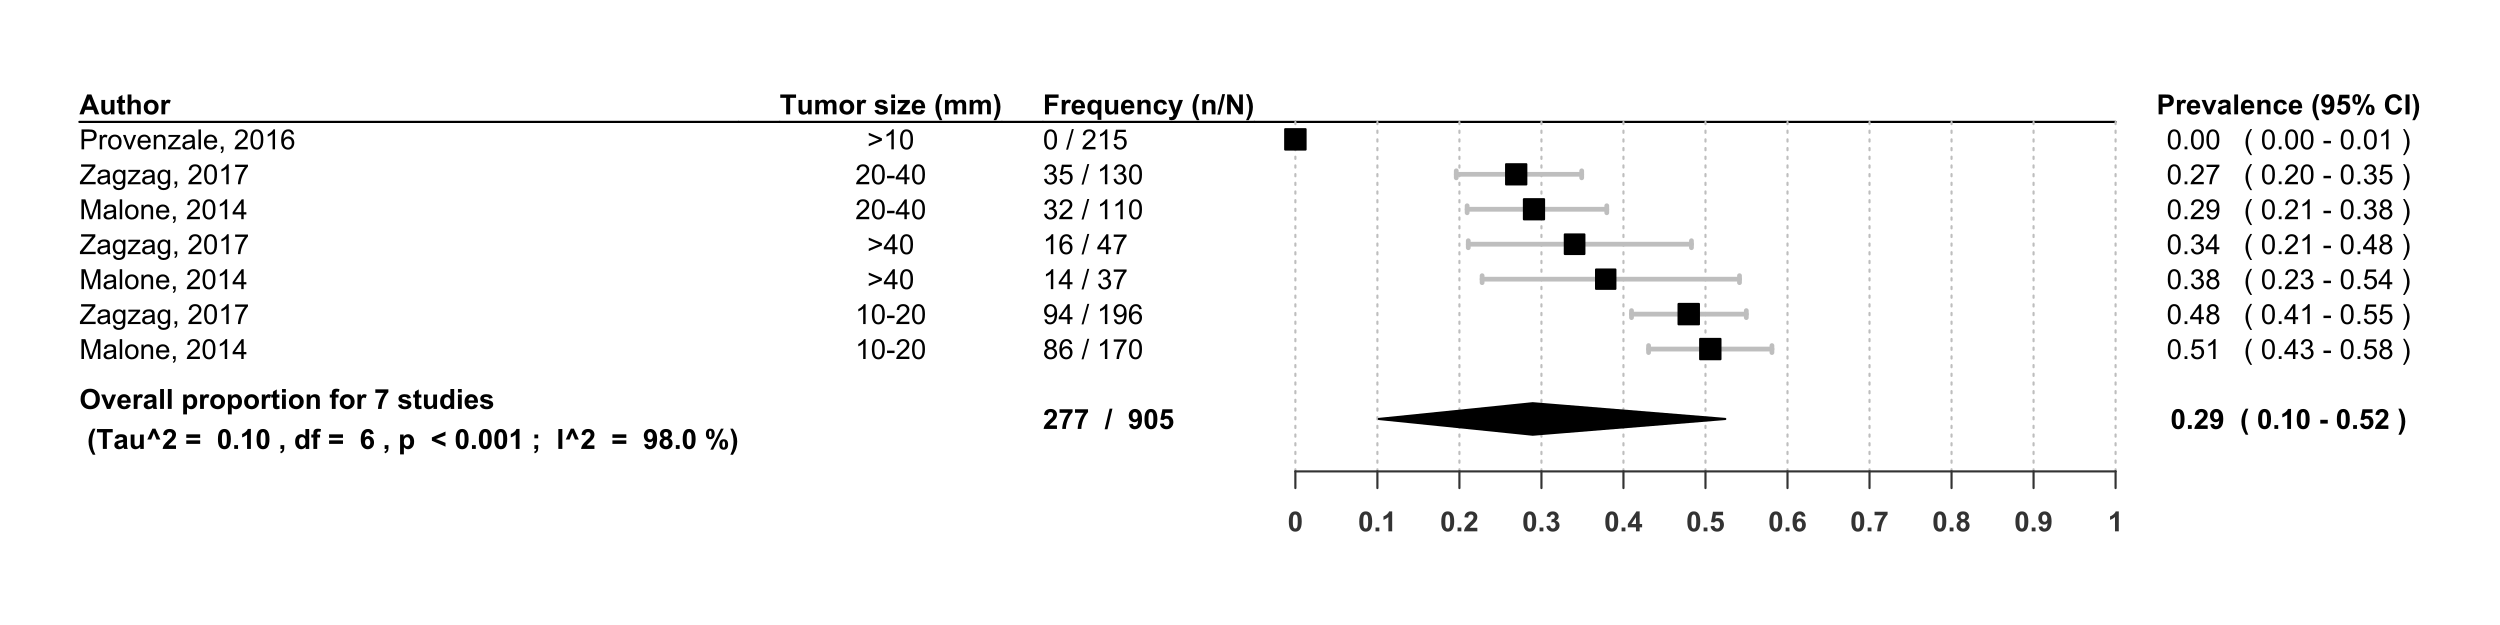 <?xml version="1.0" encoding="UTF-8"?>
<svg xmlns="http://www.w3.org/2000/svg" xmlns:xlink="http://www.w3.org/1999/xlink" width="864pt" height="216pt" viewBox="0 0 864 216" version="1.1">
<defs>
<g>
<symbol overflow="visible" id="glyph0-0">
<path style="stroke:none;" d="M 1.199 0 L 1.199 -6 L 6 -6 L 6 0 Z M 1.352 -0.148 L 5.852 -0.148 L 5.852 -5.852 L 1.352 -5.852 Z M 1.352 -0.148 "/>
</symbol>
<symbol overflow="visible" id="glyph0-1">
<path style="stroke:none;" d="M 6.895 0 L 5.387 0 L 4.785 -1.562 L 2.039 -1.562 L 1.473 0 L 0 0 L 2.676 -6.871 L 4.145 -6.871 Z M 4.34 -2.719 L 3.395 -5.27 L 2.465 -2.719 Z M 4.34 -2.719 "/>
</symbol>
<symbol overflow="visible" id="glyph0-2">
<path style="stroke:none;" d="M 3.965 0 L 3.965 -0.746 C 3.781 -0.477 3.543 -0.27 3.25 -0.117 C 2.953 0.035 2.641 0.109 2.316 0.113 C 1.977 0.109 1.676 0.039 1.414 -0.105 C 1.145 -0.254 0.953 -0.461 0.836 -0.727 C 0.715 -0.992 0.656 -1.359 0.66 -1.828 L 0.66 -4.977 L 1.977 -4.977 L 1.977 -2.691 C 1.973 -1.988 2 -1.559 2.051 -1.402 C 2.098 -1.242 2.184 -1.117 2.316 -1.027 C 2.441 -0.934 2.605 -0.891 2.805 -0.891 C 3.027 -0.891 3.227 -0.949 3.406 -1.074 C 3.582 -1.195 3.707 -1.352 3.773 -1.535 C 3.836 -1.715 3.867 -2.16 3.871 -2.879 L 3.871 -4.977 L 5.188 -4.977 L 5.188 0 Z M 3.965 0 "/>
</symbol>
<symbol overflow="visible" id="glyph0-3">
<path style="stroke:none;" d="M 2.973 -4.977 L 2.973 -3.93 L 2.07 -3.93 L 2.07 -1.922 C 2.066 -1.516 2.078 -1.277 2.098 -1.211 C 2.113 -1.141 2.152 -1.086 2.215 -1.043 C 2.273 -1 2.348 -0.977 2.438 -0.98 C 2.559 -0.977 2.734 -1.02 2.969 -1.105 L 3.078 -0.086 C 2.77 0.047 2.426 0.109 2.039 0.113 C 1.801 0.109 1.586 0.074 1.395 -0.004 C 1.203 -0.082 1.062 -0.188 0.977 -0.316 C 0.887 -0.441 0.824 -0.609 0.793 -0.828 C 0.762 -0.977 0.75 -1.289 0.75 -1.758 L 0.75 -3.93 L 0.145 -3.93 L 0.145 -4.977 L 0.75 -4.977 L 0.75 -5.969 L 2.07 -6.734 L 2.07 -4.977 Z M 2.973 -4.977 "/>
</symbol>
<symbol overflow="visible" id="glyph0-4">
<path style="stroke:none;" d="M 2 -6.871 L 2 -4.344 C 2.422 -4.836 2.93 -5.086 3.523 -5.09 C 3.824 -5.086 4.098 -5.031 4.344 -4.922 C 4.586 -4.809 4.77 -4.664 4.895 -4.488 C 5.016 -4.312 5.102 -4.117 5.148 -3.906 C 5.191 -3.691 5.215 -3.363 5.219 -2.922 L 5.219 0 L 3.898 0 L 3.898 -2.629 C 3.895 -3.148 3.871 -3.48 3.824 -3.625 C 3.773 -3.762 3.684 -3.871 3.559 -3.957 C 3.43 -4.035 3.273 -4.078 3.086 -4.082 C 2.863 -4.078 2.668 -4.023 2.5 -3.922 C 2.324 -3.812 2.199 -3.652 2.121 -3.441 C 2.039 -3.223 1.996 -2.906 2 -2.492 L 2 0 L 0.684 0 L 0.684 -6.871 Z M 2 -6.871 "/>
</symbol>
<symbol overflow="visible" id="glyph0-5">
<path style="stroke:none;" d="M 0.383 -2.559 C 0.379 -2.992 0.488 -3.414 0.707 -3.828 C 0.922 -4.234 1.227 -4.547 1.625 -4.766 C 2.016 -4.977 2.457 -5.086 2.949 -5.09 C 3.699 -5.086 4.316 -4.84 4.801 -4.355 C 5.277 -3.863 5.52 -3.246 5.523 -2.504 C 5.52 -1.746 5.277 -1.121 4.793 -0.629 C 4.305 -0.133 3.691 0.109 2.957 0.113 C 2.5 0.109 2.066 0.012 1.652 -0.195 C 1.238 -0.398 0.922 -0.703 0.707 -1.105 C 0.488 -1.5 0.379 -1.984 0.383 -2.559 Z M 1.734 -2.488 C 1.734 -1.992 1.852 -1.613 2.086 -1.355 C 2.32 -1.09 2.609 -0.961 2.953 -0.961 C 3.297 -0.961 3.582 -1.09 3.816 -1.355 C 4.047 -1.613 4.164 -1.996 4.168 -2.5 C 4.164 -2.984 4.047 -3.359 3.816 -3.621 C 3.582 -3.883 3.297 -4.012 2.953 -4.016 C 2.609 -4.012 2.32 -3.883 2.086 -3.621 C 1.852 -3.359 1.734 -2.98 1.734 -2.488 Z M 1.734 -2.488 "/>
</symbol>
<symbol overflow="visible" id="glyph0-6">
<path style="stroke:none;" d="M 1.949 0 L 0.633 0 L 0.633 -4.977 L 1.855 -4.977 L 1.855 -4.27 C 2.062 -4.602 2.25 -4.82 2.422 -4.93 C 2.586 -5.031 2.777 -5.086 2.992 -5.09 C 3.289 -5.086 3.578 -5.004 3.859 -4.844 L 3.449 -3.695 C 3.227 -3.836 3.02 -3.906 2.832 -3.91 C 2.645 -3.906 2.488 -3.855 2.363 -3.758 C 2.23 -3.652 2.129 -3.469 2.059 -3.207 C 1.98 -2.938 1.945 -2.383 1.949 -1.539 Z M 1.949 0 "/>
</symbol>
<symbol overflow="visible" id="glyph0-7">
<path style="stroke:none;" d="M 0.418 -3.395 C 0.414 -4.09 0.52 -4.68 0.73 -5.156 C 0.883 -5.504 1.098 -5.816 1.371 -6.098 C 1.641 -6.375 1.934 -6.582 2.258 -6.719 C 2.684 -6.895 3.18 -6.984 3.742 -6.988 C 4.75 -6.984 5.559 -6.672 6.168 -6.047 C 6.773 -5.418 7.078 -4.543 7.082 -3.426 C 7.078 -2.312 6.777 -1.445 6.176 -0.82 C 5.574 -0.195 4.766 0.117 3.758 0.117 C 2.734 0.117 1.922 -0.191 1.32 -0.816 C 0.715 -1.438 0.414 -2.297 0.418 -3.395 Z M 1.848 -3.441 C 1.844 -2.66 2.023 -2.07 2.387 -1.672 C 2.742 -1.266 3.199 -1.066 3.754 -1.07 C 4.305 -1.066 4.758 -1.266 5.117 -1.668 C 5.469 -2.062 5.648 -2.66 5.648 -3.461 C 5.648 -4.246 5.473 -4.832 5.129 -5.223 C 4.781 -5.605 4.324 -5.801 3.754 -5.805 C 3.18 -5.801 2.719 -5.605 2.371 -5.215 C 2.02 -4.82 1.844 -4.227 1.848 -3.441 Z M 1.848 -3.441 "/>
</symbol>
<symbol overflow="visible" id="glyph0-8">
<path style="stroke:none;" d="M 2.059 0 L 0.051 -4.977 L 1.434 -4.977 L 2.371 -2.438 L 2.645 -1.59 C 2.711 -1.801 2.758 -1.945 2.781 -2.016 C 2.82 -2.156 2.867 -2.297 2.922 -2.438 L 3.867 -4.977 L 5.223 -4.977 L 3.242 0 Z M 2.059 0 "/>
</symbol>
<symbol overflow="visible" id="glyph0-9">
<path style="stroke:none;" d="M 3.57 -1.586 L 4.883 -1.363 C 4.711 -0.879 4.445 -0.512 4.086 -0.262 C 3.719 -0.012 3.266 0.109 2.719 0.113 C 1.852 0.109 1.211 -0.168 0.797 -0.734 C 0.469 -1.184 0.305 -1.758 0.305 -2.453 C 0.305 -3.273 0.52 -3.918 0.949 -4.387 C 1.379 -4.852 1.922 -5.086 2.586 -5.09 C 3.324 -5.086 3.91 -4.84 4.34 -4.355 C 4.766 -3.863 4.969 -3.117 4.953 -2.109 L 1.656 -2.109 C 1.66 -1.719 1.766 -1.414 1.973 -1.195 C 2.172 -0.977 2.426 -0.867 2.734 -0.871 C 2.938 -0.867 3.109 -0.922 3.254 -1.039 C 3.391 -1.148 3.496 -1.332 3.57 -1.586 Z M 3.648 -2.914 C 3.637 -3.293 3.539 -3.586 3.352 -3.785 C 3.164 -3.98 2.934 -4.078 2.668 -4.082 C 2.375 -4.078 2.137 -3.973 1.953 -3.77 C 1.762 -3.555 1.672 -3.27 1.68 -2.914 Z M 3.648 -2.914 "/>
</symbol>
<symbol overflow="visible" id="glyph0-10">
<path style="stroke:none;" d="M 1.672 -3.461 L 0.477 -3.676 C 0.609 -4.152 0.844 -4.508 1.172 -4.742 C 1.5 -4.969 1.984 -5.086 2.633 -5.09 C 3.219 -5.086 3.656 -5.016 3.945 -4.879 C 4.23 -4.738 4.434 -4.562 4.555 -4.352 C 4.668 -4.137 4.727 -3.742 4.73 -3.172 L 4.715 -1.637 C 4.711 -1.195 4.73 -0.875 4.777 -0.668 C 4.816 -0.457 4.898 -0.234 5.016 0 L 3.711 0 C 3.672 -0.086 3.633 -0.215 3.586 -0.391 C 3.562 -0.465 3.547 -0.516 3.539 -0.543 C 3.312 -0.32 3.07 -0.156 2.816 -0.051 C 2.559 0.059 2.285 0.109 1.996 0.113 C 1.48 0.109 1.078 -0.027 0.785 -0.305 C 0.488 -0.582 0.34 -0.934 0.344 -1.359 C 0.34 -1.641 0.406 -1.891 0.543 -2.109 C 0.676 -2.328 0.863 -2.496 1.109 -2.617 C 1.348 -2.73 1.699 -2.832 2.156 -2.926 C 2.77 -3.035 3.195 -3.145 3.438 -3.25 L 3.438 -3.379 C 3.434 -3.629 3.371 -3.809 3.25 -3.918 C 3.121 -4.023 2.883 -4.078 2.539 -4.082 C 2.301 -4.078 2.121 -4.031 1.992 -3.941 C 1.859 -3.848 1.75 -3.688 1.672 -3.461 Z M 3.438 -2.391 C 3.266 -2.332 2.996 -2.262 2.633 -2.188 C 2.266 -2.105 2.027 -2.031 1.918 -1.961 C 1.742 -1.836 1.656 -1.68 1.66 -1.496 C 1.656 -1.309 1.727 -1.148 1.863 -1.016 C 2 -0.879 2.176 -0.812 2.391 -0.816 C 2.625 -0.812 2.852 -0.891 3.07 -1.051 C 3.227 -1.164 3.328 -1.309 3.383 -1.484 C 3.414 -1.594 3.434 -1.809 3.438 -2.129 Z M 3.438 -2.391 "/>
</symbol>
<symbol overflow="visible" id="glyph0-11">
<path style="stroke:none;" d="M 0.688 0 L 0.688 -6.871 L 2.008 -6.871 L 2.008 0 Z M 0.688 0 "/>
</symbol>
<symbol overflow="visible" id="glyph0-12">
<path style="stroke:none;" d=""/>
</symbol>
<symbol overflow="visible" id="glyph0-13">
<path style="stroke:none;" d="M 0.652 -4.977 L 1.879 -4.977 L 1.879 -4.246 C 2.035 -4.492 2.25 -4.695 2.523 -4.855 C 2.793 -5.008 3.094 -5.086 3.43 -5.09 C 4.004 -5.086 4.496 -4.859 4.902 -4.41 C 5.305 -3.953 5.508 -3.32 5.508 -2.516 C 5.508 -1.68 5.305 -1.035 4.898 -0.578 C 4.492 -0.117 4 0.109 3.422 0.113 C 3.145 0.109 2.895 0.059 2.672 -0.051 C 2.449 -0.156 2.215 -0.344 1.969 -0.613 L 1.969 1.895 L 0.652 1.895 Z M 1.953 -2.574 C 1.949 -2.012 2.062 -1.598 2.285 -1.332 C 2.508 -1.062 2.777 -0.93 3.098 -0.934 C 3.402 -0.93 3.656 -1.055 3.863 -1.301 C 4.062 -1.543 4.164 -1.945 4.168 -2.508 C 4.164 -3.027 4.059 -3.414 3.852 -3.668 C 3.641 -3.922 3.383 -4.047 3.074 -4.051 C 2.75 -4.047 2.484 -3.922 2.273 -3.676 C 2.059 -3.426 1.949 -3.059 1.953 -2.574 Z M 1.953 -2.574 "/>
</symbol>
<symbol overflow="visible" id="glyph0-14">
<path style="stroke:none;" d="M 0.688 -5.652 L 0.688 -6.871 L 2.008 -6.871 L 2.008 -5.652 Z M 0.688 0 L 0.688 -4.977 L 2.008 -4.977 L 2.008 0 Z M 0.688 0 "/>
</symbol>
<symbol overflow="visible" id="glyph0-15">
<path style="stroke:none;" d="M 5.219 0 L 3.898 0 L 3.898 -2.539 C 3.895 -3.074 3.867 -3.422 3.812 -3.582 C 3.754 -3.738 3.664 -3.863 3.539 -3.949 C 3.414 -4.035 3.262 -4.078 3.086 -4.082 C 2.855 -4.078 2.648 -4.016 2.469 -3.895 C 2.285 -3.766 2.164 -3.602 2.098 -3.398 C 2.027 -3.191 1.992 -2.809 1.996 -2.254 L 1.996 0 L 0.68 0 L 0.68 -4.977 L 1.902 -4.977 L 1.902 -4.246 C 2.336 -4.805 2.883 -5.086 3.543 -5.09 C 3.832 -5.086 4.098 -5.035 4.34 -4.934 C 4.578 -4.828 4.762 -4.691 4.887 -4.531 C 5.008 -4.367 5.094 -4.184 5.145 -3.98 C 5.191 -3.77 5.215 -3.477 5.219 -3.094 Z M 5.219 0 "/>
</symbol>
<symbol overflow="visible" id="glyph0-16">
<path style="stroke:none;" d="M 0.113 -4.977 L 0.844 -4.977 L 0.844 -5.352 C 0.844 -5.766 0.887 -6.078 0.977 -6.289 C 1.062 -6.492 1.227 -6.66 1.469 -6.793 C 1.707 -6.918 2.008 -6.984 2.375 -6.988 C 2.746 -6.984 3.113 -6.93 3.477 -6.82 L 3.301 -5.902 C 3.086 -5.949 2.887 -5.977 2.695 -5.977 C 2.504 -5.977 2.367 -5.93 2.285 -5.844 C 2.199 -5.75 2.156 -5.578 2.16 -5.328 L 2.16 -4.977 L 3.145 -4.977 L 3.145 -3.941 L 2.16 -3.941 L 2.16 0 L 0.844 0 L 0.844 -3.941 L 0.113 -3.941 Z M 0.113 -4.977 "/>
</symbol>
<symbol overflow="visible" id="glyph0-17">
<path style="stroke:none;" d="M 0.406 -5.555 L 0.406 -6.777 L 4.914 -6.777 L 4.914 -5.82 C 4.539 -5.453 4.16 -4.93 3.777 -4.246 C 3.391 -3.559 3.098 -2.832 2.898 -2.062 C 2.695 -1.293 2.598 -0.605 2.602 0 L 1.332 0 C 1.348 -0.949 1.543 -1.918 1.918 -2.906 C 2.285 -3.891 2.781 -4.773 3.402 -5.555 Z M 0.406 -5.555 "/>
</symbol>
<symbol overflow="visible" id="glyph0-18">
<path style="stroke:none;" d="M 0.227 -1.422 L 1.547 -1.621 C 1.602 -1.363 1.715 -1.168 1.891 -1.039 C 2.059 -0.902 2.297 -0.836 2.609 -0.84 C 2.945 -0.836 3.203 -0.898 3.379 -1.027 C 3.492 -1.109 3.551 -1.227 3.555 -1.379 C 3.551 -1.473 3.52 -1.555 3.461 -1.625 C 3.391 -1.684 3.242 -1.742 3.02 -1.801 C 1.953 -2.031 1.281 -2.246 1 -2.441 C 0.602 -2.707 0.402 -3.082 0.406 -3.562 C 0.402 -3.992 0.574 -4.352 0.918 -4.648 C 1.258 -4.938 1.785 -5.086 2.504 -5.09 C 3.18 -5.086 3.688 -4.977 4.02 -4.758 C 4.352 -4.535 4.578 -4.207 4.707 -3.773 L 3.465 -3.543 C 3.406 -3.734 3.305 -3.883 3.16 -3.988 C 3.008 -4.09 2.797 -4.141 2.527 -4.145 C 2.176 -4.141 1.93 -4.094 1.781 -4 C 1.68 -3.926 1.629 -3.836 1.633 -3.73 C 1.629 -3.633 1.672 -3.555 1.762 -3.492 C 1.879 -3.402 2.289 -3.277 2.992 -3.121 C 3.691 -2.961 4.18 -2.766 4.461 -2.535 C 4.734 -2.297 4.875 -1.969 4.875 -1.555 C 4.875 -1.094 4.684 -0.703 4.301 -0.379 C 3.918 -0.051 3.352 0.109 2.609 0.113 C 1.93 0.109 1.395 -0.023 1 -0.297 C 0.602 -0.57 0.344 -0.945 0.227 -1.422 Z M 0.227 -1.422 "/>
</symbol>
<symbol overflow="visible" id="glyph0-19">
<path style="stroke:none;" d="M 5.254 0 L 4.031 0 L 4.031 -0.73 C 3.828 -0.445 3.586 -0.234 3.312 -0.094 C 3.031 0.043 2.754 0.109 2.477 0.113 C 1.902 0.109 1.41 -0.117 1.004 -0.578 C 0.594 -1.035 0.391 -1.68 0.395 -2.508 C 0.391 -3.352 0.59 -3.992 0.988 -4.43 C 1.383 -4.867 1.883 -5.086 2.492 -5.09 C 3.047 -5.086 3.531 -4.855 3.938 -4.398 L 3.938 -6.871 L 5.254 -6.871 Z M 1.738 -2.598 C 1.734 -2.062 1.809 -1.68 1.961 -1.445 C 2.168 -1.098 2.465 -0.926 2.852 -0.93 C 3.152 -0.926 3.41 -1.055 3.621 -1.316 C 3.832 -1.57 3.938 -1.953 3.941 -2.469 C 3.938 -3.039 3.836 -3.453 3.633 -3.703 C 3.426 -3.953 3.16 -4.078 2.84 -4.082 C 2.523 -4.078 2.262 -3.953 2.055 -3.707 C 1.84 -3.457 1.734 -3.086 1.738 -2.598 Z M 1.738 -2.598 "/>
</symbol>
<symbol overflow="visible" id="glyph0-20">
<path style="stroke:none;" d="M 2.875 2.02 L 1.969 2.02 C 1.488 1.297 1.121 0.551 0.875 -0.23 C 0.621 -1.004 0.496 -1.758 0.5 -2.488 C 0.496 -3.391 0.652 -4.246 0.965 -5.055 C 1.23 -5.75 1.57 -6.395 1.988 -6.988 L 2.887 -6.988 C 2.457 -6.039 2.164 -5.234 2.004 -4.574 C 1.84 -3.906 1.758 -3.203 1.762 -2.461 C 1.758 -1.945 1.805 -1.418 1.902 -0.883 C 1.996 -0.344 2.129 0.164 2.297 0.648 C 2.406 0.965 2.598 1.422 2.875 2.02 Z M 2.875 2.02 "/>
</symbol>
<symbol overflow="visible" id="glyph0-21">
<path style="stroke:none;" d="M 2.246 0 L 2.246 -5.711 L 0.207 -5.711 L 0.207 -6.871 L 5.668 -6.871 L 5.668 -5.711 L 3.633 -5.711 L 3.633 0 Z M 2.246 0 "/>
</symbol>
<symbol overflow="visible" id="glyph0-22">
<path style="stroke:none;" d="M 0.539 -3.242 L 2.301 -6.988 L 3.348 -6.988 L 5.062 -3.242 L 3.73 -3.242 L 2.805 -5.535 L 1.879 -3.242 Z M 0.539 -3.242 "/>
</symbol>
<symbol overflow="visible" id="glyph0-23">
<path style="stroke:none;" d="M 4.855 -1.223 L 4.855 0 L 0.238 0 C 0.285 -0.461 0.434 -0.898 0.688 -1.316 C 0.934 -1.727 1.43 -2.273 2.172 -2.961 C 2.762 -3.512 3.125 -3.887 3.262 -4.086 C 3.441 -4.355 3.531 -4.625 3.535 -4.895 C 3.531 -5.184 3.453 -5.41 3.297 -5.57 C 3.137 -5.727 2.918 -5.805 2.645 -5.809 C 2.363 -5.805 2.145 -5.723 1.984 -5.559 C 1.82 -5.391 1.727 -5.117 1.707 -4.734 L 0.395 -4.867 C 0.469 -5.59 0.715 -6.109 1.129 -6.426 C 1.539 -6.738 2.055 -6.895 2.676 -6.898 C 3.352 -6.895 3.883 -6.715 4.273 -6.352 C 4.656 -5.984 4.852 -5.527 4.855 -4.988 C 4.852 -4.676 4.797 -4.383 4.688 -4.102 C 4.578 -3.82 4.402 -3.527 4.164 -3.227 C 4 -3.02 3.711 -2.727 3.297 -2.348 C 2.879 -1.965 2.617 -1.711 2.508 -1.59 C 2.398 -1.461 2.309 -1.34 2.242 -1.223 Z M 4.855 -1.223 "/>
</symbol>
<symbol overflow="visible" id="glyph0-24">
<path style="stroke:none;" d="M 0.398 -3.824 L 0.398 -5.035 L 5.203 -5.035 L 5.203 -3.824 Z M 0.398 -1.742 L 0.398 -2.957 L 5.203 -2.957 L 5.203 -1.742 Z M 0.398 -1.742 "/>
</symbol>
<symbol overflow="visible" id="glyph0-25">
<path style="stroke:none;" d="M 2.633 -6.898 C 3.297 -6.895 3.82 -6.66 4.195 -6.188 C 4.641 -5.625 4.863 -4.691 4.867 -3.391 C 4.863 -2.086 4.637 -1.152 4.191 -0.586 C 3.816 -0.117 3.297 0.117 2.633 0.117 C 1.961 0.117 1.422 -0.137 1.016 -0.652 C 0.602 -1.164 0.398 -2.082 0.402 -3.402 C 0.398 -4.695 0.625 -5.625 1.078 -6.195 C 1.449 -6.66 1.965 -6.895 2.633 -6.898 Z M 2.633 -5.809 C 2.469 -5.805 2.328 -5.754 2.207 -5.656 C 2.078 -5.551 1.98 -5.371 1.918 -5.109 C 1.824 -4.766 1.781 -4.191 1.781 -3.391 C 1.781 -2.582 1.82 -2.027 1.902 -1.727 C 1.98 -1.422 2.082 -1.223 2.207 -1.125 C 2.328 -1.023 2.469 -0.973 2.633 -0.977 C 2.789 -0.973 2.934 -1.023 3.062 -1.129 C 3.184 -1.227 3.281 -1.406 3.352 -1.672 C 3.441 -2.008 3.484 -2.582 3.488 -3.391 C 3.484 -4.191 3.445 -4.746 3.363 -5.051 C 3.281 -5.352 3.18 -5.551 3.059 -5.656 C 2.934 -5.754 2.789 -5.805 2.633 -5.809 Z M 2.633 -5.809 "/>
</symbol>
<symbol overflow="visible" id="glyph0-26">
<path style="stroke:none;" d="M 0.688 0 L 0.688 -1.316 L 2.008 -1.316 L 2.008 0 Z M 0.688 0 "/>
</symbol>
<symbol overflow="visible" id="glyph0-27">
<path style="stroke:none;" d="M 3.777 0 L 2.461 0 L 2.461 -4.965 C 1.977 -4.512 1.406 -4.18 0.758 -3.965 L 0.758 -5.16 C 1.098 -5.27 1.473 -5.484 1.879 -5.801 C 2.281 -6.113 2.559 -6.477 2.711 -6.898 L 3.777 -6.898 Z M 3.777 0 "/>
</symbol>
<symbol overflow="visible" id="glyph0-28">
<path style="stroke:none;" d="M 0.656 -1.316 L 1.973 -1.316 L 1.973 -0.375 C 1.969 0.004 1.938 0.305 1.875 0.527 C 1.809 0.746 1.684 0.941 1.5 1.121 C 1.316 1.293 1.082 1.43 0.805 1.531 L 0.547 0.988 C 0.809 0.898 1 0.777 1.113 0.629 C 1.227 0.473 1.285 0.266 1.293 0 L 0.656 0 Z M 0.656 -1.316 "/>
</symbol>
<symbol overflow="visible" id="glyph0-29">
<path style="stroke:none;" d="M 4.871 -5.188 L 3.594 -5.047 C 3.559 -5.305 3.48 -5.5 3.352 -5.629 C 3.219 -5.75 3.047 -5.812 2.84 -5.816 C 2.559 -5.812 2.324 -5.688 2.133 -5.441 C 1.941 -5.188 1.82 -4.668 1.773 -3.883 C 2.098 -4.266 2.504 -4.457 2.996 -4.461 C 3.543 -4.457 4.016 -4.25 4.406 -3.832 C 4.797 -3.414 4.992 -2.871 4.996 -2.211 C 4.992 -1.504 4.785 -0.941 4.375 -0.52 C 3.961 -0.094 3.434 0.117 2.789 0.117 C 2.094 0.117 1.523 -0.152 1.078 -0.691 C 0.629 -1.23 0.402 -2.113 0.406 -3.344 C 0.402 -4.598 0.637 -5.504 1.105 -6.062 C 1.57 -6.617 2.176 -6.895 2.922 -6.898 C 3.441 -6.895 3.871 -6.75 4.215 -6.461 C 4.555 -6.168 4.773 -5.742 4.871 -5.188 Z M 1.883 -2.316 C 1.879 -1.883 1.98 -1.555 2.18 -1.324 C 2.375 -1.09 2.598 -0.973 2.855 -0.977 C 3.094 -0.973 3.297 -1.066 3.461 -1.262 C 3.621 -1.449 3.703 -1.762 3.707 -2.199 C 3.703 -2.641 3.617 -2.969 3.445 -3.18 C 3.27 -3.387 3.051 -3.492 2.789 -3.492 C 2.535 -3.492 2.32 -3.391 2.145 -3.195 C 1.969 -2.992 1.879 -2.699 1.883 -2.316 Z M 1.883 -2.316 "/>
</symbol>
<symbol overflow="visible" id="glyph0-30">
<path style="stroke:none;" d="M 5.156 -0.781 L 0.445 -2.832 L 0.445 -3.965 L 5.156 -6.004 L 5.156 -4.668 L 1.871 -3.414 L 5.156 -2.109 Z M 5.156 -0.781 "/>
</symbol>
<symbol overflow="visible" id="glyph0-31">
<path style="stroke:none;" d="M 0.906 -3.66 L 0.906 -4.977 L 2.223 -4.977 L 2.223 -3.66 Z M 0.906 -1.316 L 2.223 -1.316 L 2.223 -0.375 C 2.219 0.004 2.188 0.305 2.121 0.527 C 2.055 0.746 1.93 0.941 1.75 1.121 C 1.566 1.293 1.336 1.43 1.055 1.531 L 0.797 0.988 C 1.062 0.898 1.25 0.777 1.363 0.625 C 1.473 0.465 1.531 0.258 1.543 0 L 0.906 0 Z M 0.906 -1.316 "/>
</symbol>
<symbol overflow="visible" id="glyph0-32">
<path style="stroke:none;" d="M 0.656 0 L 0.656 -6.871 L 2.043 -6.871 L 2.043 0 Z M 0.656 0 "/>
</symbol>
<symbol overflow="visible" id="glyph0-33">
<path style="stroke:none;" d="M 0.438 -1.59 L 1.711 -1.73 C 1.742 -1.465 1.82 -1.273 1.953 -1.152 C 2.082 -1.023 2.258 -0.961 2.477 -0.965 C 2.746 -0.961 2.977 -1.086 3.168 -1.34 C 3.355 -1.586 3.477 -2.105 3.535 -2.898 C 3.199 -2.512 2.785 -2.32 2.293 -2.32 C 1.746 -2.32 1.281 -2.527 0.891 -2.945 C 0.5 -3.359 0.305 -3.902 0.305 -4.574 C 0.305 -5.27 0.512 -5.832 0.926 -6.258 C 1.34 -6.684 1.867 -6.895 2.508 -6.898 C 3.203 -6.895 3.773 -6.625 4.223 -6.09 C 4.668 -5.547 4.891 -4.66 4.895 -3.43 C 4.891 -2.172 4.66 -1.266 4.195 -0.711 C 3.727 -0.156 3.117 0.117 2.375 0.121 C 1.836 0.117 1.402 -0.023 1.074 -0.305 C 0.738 -0.59 0.527 -1.016 0.438 -1.59 Z M 3.418 -4.469 C 3.414 -4.891 3.316 -5.219 3.125 -5.457 C 2.926 -5.688 2.699 -5.805 2.445 -5.809 C 2.199 -5.805 2 -5.711 1.84 -5.52 C 1.676 -5.324 1.594 -5.008 1.598 -4.574 C 1.594 -4.129 1.68 -3.805 1.859 -3.598 C 2.031 -3.387 2.25 -3.281 2.516 -3.285 C 2.766 -3.281 2.98 -3.383 3.156 -3.586 C 3.328 -3.785 3.414 -4.078 3.418 -4.469 Z M 3.418 -4.469 "/>
</symbol>
<symbol overflow="visible" id="glyph0-34">
<path style="stroke:none;" d="M 1.539 -3.707 C 1.195 -3.848 0.945 -4.047 0.793 -4.301 C 0.637 -4.551 0.562 -4.824 0.562 -5.129 C 0.562 -5.637 0.738 -6.062 1.098 -6.398 C 1.453 -6.73 1.965 -6.895 2.625 -6.898 C 3.277 -6.895 3.781 -6.73 4.145 -6.398 C 4.504 -6.062 4.688 -5.637 4.688 -5.129 C 4.688 -4.805 4.602 -4.523 4.438 -4.277 C 4.27 -4.027 4.039 -3.836 3.742 -3.707 C 4.121 -3.551 4.41 -3.328 4.609 -3.035 C 4.805 -2.742 4.902 -2.402 4.906 -2.02 C 4.902 -1.383 4.703 -0.867 4.301 -0.473 C 3.895 -0.078 3.355 0.117 2.688 0.121 C 2.059 0.117 1.539 -0.043 1.125 -0.371 C 0.633 -0.754 0.387 -1.285 0.391 -1.965 C 0.387 -2.332 0.477 -2.676 0.664 -2.988 C 0.844 -3.297 1.137 -3.535 1.539 -3.707 Z M 1.809 -5.035 C 1.805 -4.77 1.879 -4.566 2.031 -4.418 C 2.176 -4.27 2.375 -4.195 2.625 -4.199 C 2.875 -4.195 3.074 -4.27 3.223 -4.422 C 3.371 -4.566 3.445 -4.773 3.449 -5.039 C 3.445 -5.285 3.371 -5.48 3.227 -5.633 C 3.074 -5.777 2.879 -5.852 2.641 -5.855 C 2.383 -5.852 2.18 -5.777 2.031 -5.629 C 1.879 -5.477 1.805 -5.277 1.809 -5.035 Z M 1.688 -2.09 C 1.688 -1.727 1.777 -1.445 1.965 -1.242 C 2.148 -1.039 2.383 -0.938 2.664 -0.938 C 2.934 -0.938 3.156 -1.035 3.336 -1.23 C 3.512 -1.426 3.602 -1.707 3.605 -2.078 C 3.602 -2.395 3.512 -2.652 3.332 -2.852 C 3.148 -3.043 2.918 -3.141 2.645 -3.145 C 2.316 -3.141 2.078 -3.031 1.922 -2.812 C 1.766 -2.59 1.688 -2.348 1.688 -2.09 Z M 1.688 -2.09 "/>
</symbol>
<symbol overflow="visible" id="glyph0-35">
<path style="stroke:none;" d="M 0.418 -5.176 C 0.414 -5.785 0.551 -6.242 0.82 -6.543 C 1.09 -6.836 1.457 -6.984 1.922 -6.988 C 2.398 -6.984 2.77 -6.836 3.043 -6.543 C 3.309 -6.246 3.445 -5.789 3.449 -5.176 C 3.445 -4.555 3.309 -4.098 3.043 -3.805 C 2.77 -3.504 2.406 -3.355 1.945 -3.359 C 1.465 -3.355 1.09 -3.504 0.82 -3.801 C 0.551 -4.094 0.414 -4.551 0.418 -5.176 Z M 1.445 -5.184 C 1.441 -4.734 1.492 -4.434 1.598 -4.285 C 1.672 -4.168 1.781 -4.113 1.922 -4.117 C 2.062 -4.113 2.172 -4.168 2.25 -4.285 C 2.348 -4.434 2.395 -4.734 2.398 -5.184 C 2.395 -5.629 2.348 -5.926 2.25 -6.078 C 2.172 -6.191 2.062 -6.25 1.922 -6.254 C 1.781 -6.25 1.672 -6.195 1.598 -6.086 C 1.492 -5.93 1.441 -5.629 1.445 -5.184 Z M 2.926 0.262 L 1.949 0.262 L 5.609 -6.988 L 6.559 -6.988 Z M 5.055 -1.543 C 5.051 -2.152 5.184 -2.609 5.457 -2.91 C 5.723 -3.203 6.094 -3.352 6.566 -3.355 C 7.035 -3.352 7.406 -3.203 7.68 -2.91 C 7.949 -2.609 8.086 -2.152 8.086 -1.543 C 8.086 -0.918 7.949 -0.461 7.68 -0.168 C 7.406 0.129 7.039 0.273 6.582 0.277 C 6.098 0.273 5.723 0.129 5.457 -0.168 C 5.184 -0.461 5.051 -0.918 5.055 -1.543 Z M 6.078 -1.547 C 6.074 -1.098 6.129 -0.797 6.234 -0.652 C 6.312 -0.531 6.418 -0.473 6.559 -0.477 C 6.695 -0.473 6.805 -0.531 6.883 -0.648 C 6.98 -0.797 7.031 -1.098 7.035 -1.547 C 7.031 -1.992 6.98 -2.289 6.887 -2.445 C 6.805 -2.555 6.695 -2.613 6.559 -2.617 C 6.414 -2.613 6.309 -2.555 6.234 -2.445 C 6.129 -2.289 6.074 -1.992 6.078 -1.547 Z M 6.078 -1.547 "/>
</symbol>
<symbol overflow="visible" id="glyph0-36">
<path style="stroke:none;" d="M 0.324 2.02 C 0.578 1.461 0.762 1.035 0.871 0.742 C 0.977 0.441 1.074 0.102 1.168 -0.285 C 1.254 -0.672 1.32 -1.039 1.367 -1.391 C 1.406 -1.734 1.43 -2.094 1.434 -2.461 C 1.43 -3.203 1.352 -3.906 1.195 -4.574 C 1.035 -5.234 0.738 -6.039 0.312 -6.988 L 1.211 -6.988 C 1.68 -6.312 2.047 -5.602 2.309 -4.852 C 2.566 -4.098 2.695 -3.332 2.699 -2.559 C 2.695 -1.902 2.594 -1.203 2.391 -0.461 C 2.156 0.379 1.77 1.203 1.234 2.02 Z M 0.324 2.02 "/>
</symbol>
<symbol overflow="visible" id="glyph0-37">
<path style="stroke:none;" d="M 0.59 -4.977 L 1.805 -4.977 L 1.805 -4.297 C 2.238 -4.82 2.754 -5.086 3.355 -5.09 C 3.672 -5.086 3.949 -5.02 4.188 -4.891 C 4.418 -4.758 4.609 -4.559 4.762 -4.297 C 4.977 -4.559 5.211 -4.758 5.469 -4.891 C 5.719 -5.02 5.992 -5.086 6.281 -5.09 C 6.645 -5.086 6.953 -5.012 7.207 -4.867 C 7.461 -4.715 7.648 -4.496 7.777 -4.215 C 7.863 -3.996 7.91 -3.652 7.914 -3.184 L 7.914 0 L 6.594 0 L 6.594 -2.844 C 6.59 -3.336 6.547 -3.656 6.461 -3.801 C 6.336 -3.984 6.148 -4.078 5.898 -4.082 C 5.711 -4.078 5.535 -4.023 5.375 -3.914 C 5.211 -3.801 5.094 -3.633 5.023 -3.418 C 4.949 -3.199 4.914 -2.859 4.918 -2.391 L 4.918 0 L 3.602 0 L 3.602 -2.727 C 3.598 -3.207 3.574 -3.52 3.531 -3.664 C 3.48 -3.801 3.406 -3.906 3.312 -3.977 C 3.211 -4.043 3.078 -4.078 2.91 -4.082 C 2.703 -4.078 2.52 -4.023 2.359 -3.918 C 2.195 -3.805 2.078 -3.648 2.012 -3.445 C 1.938 -3.238 1.902 -2.895 1.906 -2.418 L 1.906 0 L 0.59 0 Z M 0.59 -4.977 "/>
</symbol>
<symbol overflow="visible" id="glyph0-38">
<path style="stroke:none;" d="M 0.16 0 L 0.16 -1.027 L 2.023 -3.168 C 2.328 -3.516 2.555 -3.766 2.703 -3.914 C 2.547 -3.902 2.348 -3.895 2.102 -3.895 L 0.344 -3.887 L 0.344 -4.977 L 4.457 -4.977 L 4.457 -4.047 L 2.555 -1.852 L 1.883 -1.125 C 2.246 -1.145 2.473 -1.152 2.562 -1.156 L 4.602 -1.156 L 4.602 0 Z M 0.16 0 "/>
</symbol>
<symbol overflow="visible" id="glyph0-39">
<path style="stroke:none;" d="M 0.707 0 L 0.707 -6.871 L 5.418 -6.871 L 5.418 -5.711 L 2.094 -5.711 L 2.094 -4.082 L 4.965 -4.082 L 4.965 -2.922 L 2.094 -2.922 L 2.094 0 Z M 0.707 0 "/>
</symbol>
<symbol overflow="visible" id="glyph0-40">
<path style="stroke:none;" d="M 3.941 1.895 L 3.941 -0.609 C 3.766 -0.387 3.551 -0.211 3.297 -0.082 C 3.039 0.047 2.762 0.109 2.469 0.113 C 1.898 0.109 1.434 -0.098 1.074 -0.523 C 0.637 -1.016 0.422 -1.691 0.426 -2.547 C 0.422 -3.344 0.625 -3.969 1.031 -4.418 C 1.438 -4.863 1.938 -5.086 2.539 -5.09 C 2.867 -5.086 3.156 -5.016 3.402 -4.879 C 3.641 -4.734 3.855 -4.523 4.047 -4.242 L 4.047 -4.977 L 5.258 -4.977 L 5.258 1.895 Z M 3.984 -2.551 C 3.984 -3.055 3.879 -3.434 3.672 -3.684 C 3.461 -3.93 3.199 -4.055 2.891 -4.059 C 2.57 -4.055 2.305 -3.93 2.094 -3.68 C 1.875 -3.426 1.77 -3.023 1.773 -2.477 C 1.77 -1.926 1.871 -1.531 2.082 -1.293 C 2.285 -1.047 2.539 -0.926 2.844 -0.93 C 3.145 -0.926 3.41 -1.062 3.641 -1.336 C 3.867 -1.605 3.984 -2.008 3.984 -2.551 Z M 3.984 -2.551 "/>
</symbol>
<symbol overflow="visible" id="glyph0-41">
<path style="stroke:none;" d="M 5.031 -3.508 L 3.73 -3.273 C 3.684 -3.527 3.586 -3.723 3.434 -3.855 C 3.277 -3.988 3.074 -4.055 2.832 -4.055 C 2.5 -4.055 2.238 -3.941 2.047 -3.715 C 1.848 -3.488 1.75 -3.109 1.754 -2.578 C 1.75 -1.984 1.852 -1.566 2.051 -1.324 C 2.246 -1.082 2.512 -0.961 2.852 -0.961 C 3.098 -0.961 3.301 -1.031 3.465 -1.172 C 3.621 -1.312 3.734 -1.555 3.801 -1.906 L 5.094 -1.688 C 4.957 -1.094 4.699 -0.645 4.32 -0.34 C 3.938 -0.039 3.43 0.109 2.789 0.113 C 2.059 0.109 1.477 -0.117 1.047 -0.574 C 0.613 -1.035 0.398 -1.672 0.398 -2.484 C 0.398 -3.305 0.613 -3.941 1.051 -4.402 C 1.48 -4.855 2.07 -5.086 2.812 -5.09 C 3.418 -5.086 3.898 -4.957 4.258 -4.699 C 4.613 -4.438 4.871 -4.039 5.031 -3.508 Z M 5.031 -3.508 "/>
</symbol>
<symbol overflow="visible" id="glyph0-42">
<path style="stroke:none;" d="M 0.066 -4.977 L 1.469 -4.977 L 2.656 -1.445 L 3.82 -4.977 L 5.184 -4.977 L 3.426 -0.188 L 3.113 0.68 C 2.992 0.969 2.883 1.188 2.781 1.344 C 2.676 1.492 2.555 1.617 2.422 1.715 C 2.281 1.809 2.113 1.883 1.918 1.938 C 1.715 1.988 1.492 2.016 1.246 2.02 C 0.992 2.016 0.742 1.988 0.5 1.941 L 0.383 0.91 C 0.586 0.945 0.773 0.965 0.941 0.969 C 1.246 0.965 1.473 0.875 1.621 0.699 C 1.766 0.516 1.879 0.289 1.961 0.016 Z M 0.066 -4.977 "/>
</symbol>
<symbol overflow="visible" id="glyph0-43">
<path style="stroke:none;" d="M -0.016 0.117 L 1.688 -6.988 L 2.676 -6.988 L 0.957 0.117 Z M -0.016 0.117 "/>
</symbol>
<symbol overflow="visible" id="glyph0-44">
<path style="stroke:none;" d="M 0.711 0 L 0.711 -6.871 L 2.062 -6.871 L 4.875 -2.281 L 4.875 -6.871 L 6.164 -6.871 L 6.164 0 L 4.773 0 L 2 -4.48 L 2 0 Z M 0.711 0 "/>
</symbol>
<symbol overflow="visible" id="glyph0-45">
<path style="stroke:none;" d="M 0.426 -1.766 L 1.738 -1.902 C 1.773 -1.602 1.883 -1.367 2.07 -1.195 C 2.25 -1.023 2.465 -0.938 2.711 -0.938 C 2.98 -0.938 3.211 -1.047 3.406 -1.273 C 3.594 -1.492 3.691 -1.828 3.695 -2.281 C 3.691 -2.699 3.598 -3.016 3.41 -3.23 C 3.219 -3.438 2.973 -3.543 2.672 -3.547 C 2.293 -3.543 1.953 -3.379 1.656 -3.047 L 0.586 -3.203 L 1.262 -6.777 L 4.742 -6.777 L 4.742 -5.547 L 2.258 -5.547 L 2.055 -4.379 C 2.344 -4.52 2.645 -4.594 2.953 -4.598 C 3.535 -4.594 4.027 -4.383 4.438 -3.961 C 4.84 -3.535 5.043 -2.98 5.047 -2.305 C 5.043 -1.734 4.879 -1.23 4.555 -0.793 C 4.105 -0.184 3.488 0.117 2.695 0.117 C 2.059 0.117 1.539 -0.051 1.141 -0.395 C 0.738 -0.73 0.5 -1.188 0.426 -1.766 Z M 0.426 -1.766 "/>
</symbol>
<symbol overflow="visible" id="glyph0-46">
<path style="stroke:none;" d="M 0.699 0 L 0.699 -6.871 L 2.926 -6.871 C 3.766 -6.867 4.316 -6.832 4.574 -6.77 C 4.965 -6.66 5.293 -6.438 5.562 -6.094 C 5.824 -5.75 5.957 -5.305 5.961 -4.758 C 5.957 -4.336 5.883 -3.98 5.73 -3.691 C 5.578 -3.402 5.383 -3.176 5.148 -3.016 C 4.91 -2.848 4.672 -2.738 4.43 -2.691 C 4.098 -2.621 3.617 -2.59 2.992 -2.594 L 2.086 -2.594 L 2.086 0 Z M 2.086 -5.711 L 2.086 -3.758 L 2.844 -3.758 C 3.387 -3.754 3.754 -3.793 3.941 -3.867 C 4.125 -3.938 4.27 -4.047 4.375 -4.203 C 4.477 -4.352 4.527 -4.531 4.531 -4.738 C 4.527 -4.984 4.457 -5.191 4.312 -5.355 C 4.164 -5.52 3.977 -5.621 3.754 -5.664 C 3.586 -5.691 3.254 -5.707 2.758 -5.711 Z M 2.086 -5.711 "/>
</symbol>
<symbol overflow="visible" id="glyph0-47">
<path style="stroke:none;" d="M 5.094 -2.527 L 6.441 -2.102 C 6.23 -1.348 5.887 -0.789 5.41 -0.43 C 4.926 -0.062 4.32 0.117 3.586 0.117 C 2.672 0.117 1.922 -0.191 1.336 -0.816 C 0.746 -1.438 0.449 -2.293 0.453 -3.375 C 0.449 -4.516 0.746 -5.402 1.34 -6.039 C 1.93 -6.668 2.707 -6.984 3.672 -6.988 C 4.508 -6.984 5.191 -6.734 5.719 -6.242 C 6.031 -5.945 6.266 -5.523 6.422 -4.977 L 5.047 -4.648 C 4.961 -5 4.793 -5.281 4.539 -5.492 C 4.277 -5.695 3.965 -5.801 3.602 -5.805 C 3.09 -5.801 2.676 -5.617 2.359 -5.254 C 2.039 -4.887 1.879 -4.293 1.883 -3.477 C 1.879 -2.605 2.035 -1.988 2.352 -1.621 C 2.66 -1.25 3.066 -1.066 3.57 -1.07 C 3.938 -1.066 4.258 -1.184 4.523 -1.422 C 4.789 -1.652 4.977 -2.02 5.094 -2.527 Z M 5.094 -2.527 "/>
</symbol>
<symbol overflow="visible" id="glyph0-48">
<path style="stroke:none;" d="M 0.539 -1.832 L 0.539 -3.148 L 3.125 -3.148 L 3.125 -1.832 Z M 0.539 -1.832 "/>
</symbol>
<symbol overflow="visible" id="glyph0-49">
<path style="stroke:none;" d="M 0.359 -1.824 L 1.637 -1.977 C 1.672 -1.648 1.781 -1.402 1.961 -1.234 C 2.137 -1.059 2.352 -0.973 2.609 -0.977 C 2.879 -0.973 3.109 -1.074 3.297 -1.285 C 3.48 -1.488 3.574 -1.766 3.578 -2.117 C 3.574 -2.445 3.484 -2.711 3.309 -2.906 C 3.129 -3.098 2.91 -3.191 2.656 -3.195 C 2.484 -3.191 2.285 -3.16 2.055 -3.098 L 2.199 -4.172 C 2.551 -4.16 2.824 -4.234 3.016 -4.402 C 3.199 -4.562 3.293 -4.781 3.297 -5.059 C 3.293 -5.285 3.223 -5.469 3.09 -5.609 C 2.949 -5.742 2.766 -5.812 2.539 -5.816 C 2.312 -5.812 2.121 -5.734 1.965 -5.582 C 1.801 -5.422 1.703 -5.195 1.672 -4.898 L 0.461 -5.105 C 0.543 -5.516 0.668 -5.848 0.84 -6.098 C 1.008 -6.344 1.246 -6.539 1.555 -6.684 C 1.855 -6.824 2.199 -6.895 2.578 -6.898 C 3.223 -6.895 3.738 -6.691 4.133 -6.281 C 4.453 -5.941 4.617 -5.559 4.617 -5.137 C 4.617 -4.531 4.285 -4.051 3.629 -3.695 C 4.02 -3.605 4.336 -3.414 4.57 -3.125 C 4.805 -2.828 4.922 -2.477 4.926 -2.062 C 4.922 -1.457 4.703 -0.941 4.266 -0.52 C 3.824 -0.094 3.273 0.117 2.621 0.117 C 1.996 0.117 1.48 -0.059 1.074 -0.418 C 0.66 -0.773 0.422 -1.242 0.359 -1.824 Z M 0.359 -1.824 "/>
</symbol>
<symbol overflow="visible" id="glyph0-50">
<path style="stroke:none;" d="M 2.992 0 L 2.992 -1.383 L 0.18 -1.383 L 0.18 -2.535 L 3.16 -6.898 L 4.266 -6.898 L 4.266 -2.539 L 5.117 -2.539 L 5.117 -1.383 L 4.266 -1.383 L 4.266 0 Z M 2.992 -2.539 L 2.992 -4.891 L 1.41 -2.539 Z M 2.992 -2.539 "/>
</symbol>
<symbol overflow="visible" id="glyph1-0">
<path style="stroke:none;" d="M 1.199 0 L 1.199 -6 L 6 -6 L 6 0 Z M 1.352 -0.148 L 5.852 -0.148 L 5.852 -5.852 L 1.352 -5.852 Z M 1.352 -0.148 "/>
</symbol>
<symbol overflow="visible" id="glyph1-1">
<path style="stroke:none;" d="M 0.742 0 L 0.742 -6.871 L 3.332 -6.871 C 3.785 -6.867 4.133 -6.844 4.379 -6.805 C 4.711 -6.746 4.996 -6.641 5.227 -6.484 C 5.453 -6.324 5.637 -6.102 5.777 -5.82 C 5.914 -5.531 5.98 -5.219 5.984 -4.883 C 5.98 -4.297 5.797 -3.805 5.426 -3.398 C 5.055 -2.992 4.383 -2.789 3.414 -2.793 L 1.648 -2.793 L 1.648 0 Z M 1.648 -3.605 L 3.426 -3.605 C 4.012 -3.602 4.43 -3.711 4.676 -3.934 C 4.922 -4.148 5.043 -4.457 5.047 -4.855 C 5.043 -5.141 4.973 -5.387 4.828 -5.594 C 4.684 -5.797 4.492 -5.934 4.258 -6 C 4.102 -6.039 3.816 -6.059 3.406 -6.062 L 1.648 -6.062 Z M 1.648 -3.605 "/>
</symbol>
<symbol overflow="visible" id="glyph1-2">
<path style="stroke:none;" d="M 0.625 0 L 0.625 -4.977 L 1.383 -4.977 L 1.383 -4.223 C 1.574 -4.574 1.75 -4.809 1.918 -4.922 C 2.078 -5.031 2.262 -5.086 2.461 -5.09 C 2.742 -5.086 3.031 -4.996 3.328 -4.82 L 3.039 -4.035 C 2.828 -4.156 2.621 -4.219 2.418 -4.219 C 2.23 -4.219 2.066 -4.16 1.922 -4.051 C 1.773 -3.938 1.668 -3.785 1.609 -3.59 C 1.512 -3.289 1.465 -2.961 1.469 -2.605 L 1.469 0 Z M 0.625 0 "/>
</symbol>
<symbol overflow="visible" id="glyph1-3">
<path style="stroke:none;" d="M 0.32 -2.488 C 0.316 -3.406 0.57 -4.09 1.086 -4.539 C 1.512 -4.902 2.035 -5.086 2.652 -5.09 C 3.336 -5.086 3.895 -4.863 4.332 -4.418 C 4.762 -3.969 4.98 -3.348 4.984 -2.559 C 4.98 -1.914 4.883 -1.41 4.695 -1.047 C 4.5 -0.676 4.223 -0.391 3.855 -0.191 C 3.488 0.012 3.086 0.109 2.652 0.113 C 1.953 0.109 1.391 -0.109 0.965 -0.555 C 0.531 -1 0.316 -1.645 0.32 -2.488 Z M 1.188 -2.488 C 1.184 -1.848 1.32 -1.371 1.602 -1.055 C 1.875 -0.738 2.227 -0.578 2.652 -0.582 C 3.07 -0.578 3.418 -0.738 3.699 -1.059 C 3.973 -1.375 4.113 -1.859 4.117 -2.516 C 4.113 -3.129 3.973 -3.598 3.695 -3.914 C 3.414 -4.23 3.066 -4.387 2.652 -4.391 C 2.227 -4.387 1.875 -4.23 1.602 -3.918 C 1.32 -3.602 1.184 -3.125 1.188 -2.488 Z M 1.188 -2.488 "/>
</symbol>
<symbol overflow="visible" id="glyph1-4">
<path style="stroke:none;" d="M 2.016 0 L 0.121 -4.977 L 1.012 -4.977 L 2.082 -1.996 C 2.191 -1.672 2.297 -1.336 2.398 -0.992 C 2.469 -1.25 2.574 -1.566 2.715 -1.941 L 3.82 -4.977 L 4.688 -4.977 L 2.805 0 Z M 2.016 0 "/>
</symbol>
<symbol overflow="visible" id="glyph1-5">
<path style="stroke:none;" d="M 4.039 -1.602 L 4.914 -1.496 C 4.773 -0.98 4.52 -0.586 4.148 -0.309 C 3.773 -0.027 3.297 0.109 2.723 0.113 C 1.992 0.109 1.414 -0.109 0.992 -0.559 C 0.562 -1.004 0.352 -1.633 0.352 -2.445 C 0.352 -3.281 0.566 -3.934 0.996 -4.395 C 1.426 -4.855 1.984 -5.086 2.676 -5.09 C 3.34 -5.086 3.883 -4.859 4.309 -4.41 C 4.727 -3.953 4.938 -3.316 4.941 -2.5 C 4.938 -2.445 4.938 -2.371 4.938 -2.273 L 1.223 -2.273 C 1.25 -1.727 1.406 -1.305 1.688 -1.016 C 1.965 -0.723 2.309 -0.578 2.727 -0.582 C 3.031 -0.578 3.297 -0.66 3.52 -0.824 C 3.734 -0.984 3.906 -1.242 4.039 -1.602 Z M 1.27 -2.969 L 4.051 -2.969 C 4.008 -3.383 3.902 -3.695 3.73 -3.91 C 3.461 -4.23 3.113 -4.395 2.688 -4.398 C 2.297 -4.395 1.969 -4.266 1.707 -4.008 C 1.441 -3.746 1.297 -3.398 1.27 -2.969 Z M 1.27 -2.969 "/>
</symbol>
<symbol overflow="visible" id="glyph1-6">
<path style="stroke:none;" d="M 0.633 0 L 0.633 -4.977 L 1.391 -4.977 L 1.391 -4.27 C 1.754 -4.812 2.285 -5.086 2.977 -5.09 C 3.273 -5.086 3.547 -5.031 3.801 -4.926 C 4.051 -4.816 4.238 -4.676 4.367 -4.504 C 4.488 -4.328 4.578 -4.121 4.633 -3.883 C 4.66 -3.723 4.676 -3.449 4.68 -3.062 L 4.68 0 L 3.836 0 L 3.836 -3.027 C 3.832 -3.367 3.797 -3.625 3.734 -3.797 C 3.664 -3.969 3.551 -4.105 3.387 -4.207 C 3.219 -4.309 3.02 -4.359 2.797 -4.359 C 2.434 -4.359 2.125 -4.242 1.867 -4.016 C 1.605 -3.785 1.477 -3.355 1.477 -2.719 L 1.477 0 Z M 0.633 0 "/>
</symbol>
<symbol overflow="visible" id="glyph1-7">
<path style="stroke:none;" d="M 0.188 0 L 0.188 -0.684 L 3.355 -4.32 C 2.992 -4.297 2.676 -4.289 2.406 -4.293 L 0.375 -4.293 L 0.375 -4.977 L 4.445 -4.977 L 4.445 -4.422 L 1.75 -1.262 L 1.227 -0.684 C 1.602 -0.711 1.957 -0.727 2.293 -0.727 L 4.594 -0.727 L 4.594 0 Z M 0.188 0 "/>
</symbol>
<symbol overflow="visible" id="glyph1-8">
<path style="stroke:none;" d="M 3.883 -0.613 C 3.566 -0.344 3.266 -0.156 2.98 -0.051 C 2.688 0.059 2.375 0.109 2.047 0.113 C 1.496 0.109 1.078 -0.02 0.785 -0.285 C 0.492 -0.551 0.344 -0.895 0.348 -1.312 C 0.344 -1.555 0.398 -1.777 0.512 -1.98 C 0.621 -2.18 0.77 -2.34 0.949 -2.465 C 1.129 -2.586 1.328 -2.68 1.555 -2.742 C 1.719 -2.785 1.969 -2.824 2.305 -2.867 C 2.984 -2.945 3.488 -3.043 3.812 -3.16 C 3.812 -3.27 3.812 -3.344 3.816 -3.379 C 3.812 -3.719 3.734 -3.961 3.578 -4.105 C 3.359 -4.293 3.039 -4.387 2.617 -4.391 C 2.215 -4.387 1.922 -4.32 1.734 -4.184 C 1.547 -4.043 1.406 -3.797 1.316 -3.445 L 0.492 -3.559 C 0.566 -3.906 0.688 -4.191 0.863 -4.41 C 1.031 -4.625 1.281 -4.793 1.605 -4.914 C 1.93 -5.027 2.305 -5.086 2.738 -5.09 C 3.16 -5.086 3.508 -5.035 3.773 -4.938 C 4.039 -4.836 4.234 -4.711 4.359 -4.562 C 4.484 -4.41 4.57 -4.219 4.621 -3.988 C 4.648 -3.844 4.664 -3.586 4.664 -3.211 L 4.664 -2.086 C 4.664 -1.301 4.68 -0.805 4.719 -0.598 C 4.75 -0.387 4.82 -0.188 4.93 0 L 4.051 0 C 3.957 -0.172 3.902 -0.375 3.883 -0.613 Z M 3.812 -2.5 C 3.504 -2.371 3.043 -2.266 2.434 -2.18 C 2.082 -2.129 1.836 -2.07 1.695 -2.012 C 1.547 -1.945 1.438 -1.855 1.363 -1.734 C 1.281 -1.613 1.242 -1.48 1.246 -1.336 C 1.242 -1.109 1.328 -0.922 1.5 -0.773 C 1.672 -0.621 1.922 -0.543 2.25 -0.547 C 2.574 -0.543 2.863 -0.617 3.117 -0.762 C 3.367 -0.902 3.551 -1.094 3.676 -1.344 C 3.762 -1.531 3.809 -1.812 3.812 -2.188 Z M 3.812 -2.5 "/>
</symbol>
<symbol overflow="visible" id="glyph1-9">
<path style="stroke:none;" d="M 0.613 0 L 0.613 -6.871 L 1.457 -6.871 L 1.457 0 Z M 0.613 0 "/>
</symbol>
<symbol overflow="visible" id="glyph1-10">
<path style="stroke:none;" d="M 0.852 0 L 0.852 -0.961 L 1.812 -0.961 L 1.812 0 C 1.809 0.352 1.746 0.637 1.625 0.855 C 1.496 1.07 1.301 1.238 1.031 1.359 L 0.797 1 C 0.973 0.918 1.102 0.801 1.188 0.652 C 1.27 0.496 1.316 0.281 1.332 0 Z M 0.852 0 "/>
</symbol>
<symbol overflow="visible" id="glyph1-11">
<path style="stroke:none;" d=""/>
</symbol>
<symbol overflow="visible" id="glyph1-12">
<path style="stroke:none;" d="M 4.832 -0.812 L 4.832 0 L 0.289 0 C 0.281 -0.203 0.316 -0.398 0.391 -0.586 C 0.504 -0.895 0.688 -1.199 0.945 -1.5 C 1.195 -1.797 1.562 -2.141 2.047 -2.539 C 2.789 -3.148 3.297 -3.637 3.562 -3.996 C 3.824 -4.352 3.953 -4.688 3.957 -5.012 C 3.953 -5.34 3.836 -5.621 3.598 -5.855 C 3.355 -6.082 3.043 -6.199 2.664 -6.203 C 2.254 -6.199 1.93 -6.078 1.688 -5.836 C 1.441 -5.59 1.316 -5.25 1.316 -4.824 L 0.449 -4.914 C 0.508 -5.559 0.73 -6.051 1.121 -6.391 C 1.504 -6.727 2.023 -6.895 2.68 -6.898 C 3.336 -6.895 3.859 -6.715 4.246 -6.352 C 4.629 -5.984 4.82 -5.531 4.824 -4.992 C 4.82 -4.715 4.766 -4.441 4.652 -4.18 C 4.539 -3.91 4.352 -3.633 4.094 -3.34 C 3.832 -3.047 3.398 -2.645 2.793 -2.133 C 2.285 -1.707 1.961 -1.418 1.816 -1.266 C 1.672 -1.113 1.551 -0.961 1.461 -0.812 Z M 4.832 -0.812 "/>
</symbol>
<symbol overflow="visible" id="glyph1-13">
<path style="stroke:none;" d="M 0.398 -3.391 C 0.398 -4.199 0.48 -4.852 0.648 -5.352 C 0.812 -5.844 1.062 -6.227 1.395 -6.496 C 1.723 -6.762 2.137 -6.895 2.641 -6.898 C 3.004 -6.895 3.328 -6.82 3.609 -6.676 C 3.887 -6.523 4.113 -6.312 4.297 -6.035 C 4.477 -5.754 4.621 -5.41 4.723 -5.012 C 4.824 -4.605 4.875 -4.066 4.879 -3.391 C 4.875 -2.582 4.793 -1.93 4.629 -1.438 C 4.465 -0.938 4.215 -0.555 3.887 -0.289 C 3.555 -0.016 3.141 0.117 2.641 0.117 C 1.973 0.117 1.453 -0.117 1.078 -0.594 C 0.625 -1.164 0.398 -2.098 0.398 -3.391 Z M 1.266 -3.391 C 1.266 -2.258 1.395 -1.508 1.66 -1.137 C 1.922 -0.762 2.25 -0.574 2.641 -0.578 C 3.023 -0.574 3.348 -0.762 3.613 -1.141 C 3.875 -1.512 4.008 -2.262 4.012 -3.391 C 4.008 -4.52 3.875 -5.27 3.613 -5.645 C 3.348 -6.012 3.02 -6.199 2.629 -6.203 C 2.238 -6.199 1.93 -6.035 1.703 -5.711 C 1.41 -5.289 1.266 -4.516 1.266 -3.391 Z M 1.266 -3.391 "/>
</symbol>
<symbol overflow="visible" id="glyph1-14">
<path style="stroke:none;" d="M 3.578 0 L 2.734 0 L 2.734 -5.375 C 2.527 -5.18 2.262 -4.988 1.934 -4.793 C 1.602 -4.598 1.305 -4.453 1.047 -4.359 L 1.047 -5.176 C 1.516 -5.395 1.926 -5.664 2.281 -5.98 C 2.633 -6.293 2.883 -6.598 3.031 -6.898 L 3.578 -6.898 Z M 3.578 0 "/>
</symbol>
<symbol overflow="visible" id="glyph1-15">
<path style="stroke:none;" d="M 4.777 -5.188 L 3.938 -5.125 C 3.859 -5.453 3.75 -5.691 3.617 -5.844 C 3.387 -6.082 3.105 -6.203 2.773 -6.207 C 2.5 -6.203 2.266 -6.129 2.066 -5.98 C 1.797 -5.785 1.586 -5.504 1.438 -5.133 C 1.281 -4.758 1.203 -4.227 1.199 -3.543 C 1.398 -3.852 1.648 -4.082 1.945 -4.23 C 2.238 -4.379 2.543 -4.453 2.867 -4.457 C 3.426 -4.453 3.906 -4.246 4.305 -3.836 C 4.699 -3.418 4.898 -2.883 4.898 -2.23 C 4.898 -1.797 4.805 -1.395 4.617 -1.027 C 4.43 -0.652 4.172 -0.371 3.852 -0.176 C 3.523 0.02 3.156 0.117 2.746 0.117 C 2.039 0.117 1.465 -0.141 1.023 -0.656 C 0.578 -1.172 0.355 -2.023 0.359 -3.215 C 0.355 -4.539 0.602 -5.504 1.098 -6.113 C 1.52 -6.633 2.098 -6.895 2.828 -6.898 C 3.363 -6.895 3.805 -6.746 4.152 -6.445 C 4.496 -6.141 4.703 -5.719 4.777 -5.188 Z M 1.332 -2.227 C 1.328 -1.934 1.391 -1.652 1.516 -1.391 C 1.637 -1.121 1.809 -0.922 2.035 -0.785 C 2.254 -0.645 2.488 -0.574 2.734 -0.578 C 3.086 -0.574 3.391 -0.719 3.648 -1.008 C 3.902 -1.293 4.031 -1.684 4.035 -2.18 C 4.031 -2.652 3.906 -3.023 3.656 -3.301 C 3.402 -3.57 3.082 -3.707 2.699 -3.711 C 2.316 -3.707 1.992 -3.57 1.73 -3.301 C 1.461 -3.023 1.328 -2.668 1.332 -2.227 Z M 1.332 -2.227 "/>
</symbol>
<symbol overflow="visible" id="glyph1-16">
<path style="stroke:none;" d="M 0.191 0 L 0.191 -0.844 L 3.711 -5.246 C 3.957 -5.555 4.195 -5.828 4.426 -6.062 L 0.59 -6.062 L 0.59 -6.871 L 5.512 -6.871 L 5.512 -6.062 L 1.656 -1.293 L 1.238 -0.812 L 5.625 -0.812 L 5.625 0 Z M 0.191 0 "/>
</symbol>
<symbol overflow="visible" id="glyph1-17">
<path style="stroke:none;" d="M 0.477 0.414 L 1.297 0.535 C 1.328 0.785 1.426 0.969 1.586 1.086 C 1.793 1.238 2.078 1.316 2.441 1.32 C 2.828 1.316 3.129 1.238 3.344 1.086 C 3.555 0.926 3.699 0.707 3.777 0.43 C 3.82 0.254 3.84 -0.102 3.84 -0.652 C 3.465 -0.215 3.008 0 2.461 0 C 1.773 0 1.242 -0.246 0.871 -0.738 C 0.492 -1.23 0.305 -1.82 0.309 -2.516 C 0.305 -2.988 0.391 -3.43 0.566 -3.832 C 0.734 -4.23 0.984 -4.539 1.312 -4.762 C 1.641 -4.977 2.023 -5.086 2.465 -5.09 C 3.051 -5.086 3.535 -4.848 3.918 -4.379 L 3.918 -4.977 L 4.695 -4.977 L 4.695 -0.676 C 4.691 0.102 4.613 0.648 4.457 0.973 C 4.297 1.293 4.047 1.547 3.707 1.738 C 3.363 1.922 2.941 2.016 2.445 2.02 C 1.848 2.016 1.371 1.883 1.008 1.617 C 0.641 1.352 0.461 0.949 0.477 0.414 Z M 1.176 -2.578 C 1.172 -1.922 1.301 -1.445 1.562 -1.148 C 1.82 -0.848 2.145 -0.695 2.539 -0.699 C 2.922 -0.695 3.25 -0.844 3.516 -1.145 C 3.777 -1.441 3.906 -1.91 3.91 -2.551 C 3.906 -3.156 3.773 -3.617 3.504 -3.926 C 3.23 -4.234 2.902 -4.387 2.527 -4.391 C 2.148 -4.387 1.832 -4.234 1.57 -3.934 C 1.305 -3.625 1.172 -3.176 1.176 -2.578 Z M 1.176 -2.578 "/>
</symbol>
<symbol overflow="visible" id="glyph1-18">
<path style="stroke:none;" d="M 0.453 -5.973 L 0.453 -6.781 L 4.902 -6.781 L 4.902 -6.125 C 4.461 -5.656 4.027 -5.039 3.602 -4.27 C 3.168 -3.496 2.836 -2.703 2.605 -1.891 C 2.434 -1.312 2.324 -0.684 2.281 0 L 1.414 0 C 1.422 -0.539 1.531 -1.191 1.734 -1.961 C 1.938 -2.723 2.227 -3.461 2.609 -4.176 C 2.984 -4.883 3.391 -5.48 3.82 -5.973 Z M 0.453 -5.973 "/>
</symbol>
<symbol overflow="visible" id="glyph1-19">
<path style="stroke:none;" d="M 0.711 0 L 0.711 -6.871 L 2.082 -6.871 L 3.707 -2.008 C 3.855 -1.551 3.965 -1.211 4.035 -0.988 C 4.109 -1.234 4.23 -1.602 4.402 -2.09 L 6.047 -6.871 L 7.27 -6.871 L 7.27 0 L 6.395 0 L 6.395 -5.75 L 4.398 0 L 3.578 0 L 1.59 -5.852 L 1.59 0 Z M 0.711 0 "/>
</symbol>
<symbol overflow="visible" id="glyph1-20">
<path style="stroke:none;" d="M 3.102 0 L 3.102 -1.645 L 0.121 -1.645 L 0.121 -2.418 L 3.258 -6.871 L 3.945 -6.871 L 3.945 -2.418 L 4.875 -2.418 L 4.875 -1.645 L 3.945 -1.645 L 3.945 0 Z M 3.102 -2.418 L 3.102 -5.516 L 0.953 -2.418 Z M 3.102 -2.418 "/>
</symbol>
<symbol overflow="visible" id="glyph1-21">
<path style="stroke:none;" d="M 5.078 -3.004 L 0.523 -1.059 L 0.523 -1.898 L 4.129 -3.395 L 0.523 -4.875 L 0.523 -5.715 L 5.078 -3.793 Z M 5.078 -3.004 "/>
</symbol>
<symbol overflow="visible" id="glyph1-22">
<path style="stroke:none;" d="M 0.305 -2.062 L 0.305 -2.91 L 2.898 -2.91 L 2.898 -2.062 Z M 0.305 -2.062 "/>
</symbol>
<symbol overflow="visible" id="glyph1-23">
<path style="stroke:none;" d="M 0 0.117 L 1.992 -6.988 L 2.668 -6.988 L 0.68 0.117 Z M 0 0.117 "/>
</symbol>
<symbol overflow="visible" id="glyph1-24">
<path style="stroke:none;" d="M 0.398 -1.801 L 1.285 -1.875 C 1.348 -1.441 1.5 -1.117 1.742 -0.902 C 1.977 -0.684 2.266 -0.574 2.605 -0.578 C 3.008 -0.574 3.352 -0.727 3.637 -1.035 C 3.914 -1.34 4.055 -1.746 4.059 -2.254 C 4.055 -2.734 3.918 -3.113 3.652 -3.395 C 3.379 -3.668 3.027 -3.809 2.594 -3.812 C 2.316 -3.809 2.07 -3.746 1.855 -3.625 C 1.633 -3.5 1.461 -3.34 1.34 -3.145 L 0.547 -3.25 L 1.215 -6.777 L 4.633 -6.777 L 4.633 -5.973 L 1.891 -5.973 L 1.52 -4.125 C 1.926 -4.41 2.359 -4.551 2.816 -4.555 C 3.414 -4.551 3.922 -4.344 4.336 -3.93 C 4.746 -3.512 4.949 -2.977 4.953 -2.328 C 4.949 -1.703 4.77 -1.168 4.41 -0.719 C 3.969 -0.16 3.367 0.117 2.605 0.117 C 1.977 0.117 1.465 -0.055 1.074 -0.406 C 0.676 -0.754 0.453 -1.219 0.398 -1.801 Z M 0.398 -1.801 "/>
</symbol>
<symbol overflow="visible" id="glyph1-25">
<path style="stroke:none;" d="M 0.402 -1.812 L 1.246 -1.926 C 1.34 -1.445 1.504 -1.102 1.738 -0.895 C 1.969 -0.68 2.254 -0.574 2.594 -0.578 C 2.988 -0.574 3.324 -0.711 3.598 -0.988 C 3.871 -1.262 4.008 -1.602 4.008 -2.012 C 4.008 -2.395 3.879 -2.715 3.629 -2.969 C 3.371 -3.219 3.051 -3.344 2.664 -3.348 C 2.5 -3.344 2.301 -3.312 2.066 -3.254 L 2.16 -3.992 C 2.215 -3.984 2.262 -3.984 2.297 -3.984 C 2.656 -3.984 2.977 -4.078 3.266 -4.266 C 3.551 -4.453 3.695 -4.742 3.699 -5.133 C 3.695 -5.441 3.59 -5.695 3.383 -5.902 C 3.172 -6.102 2.902 -6.203 2.574 -6.207 C 2.242 -6.203 1.969 -6.102 1.754 -5.895 C 1.531 -5.688 1.391 -5.379 1.332 -4.969 L 0.488 -5.117 C 0.586 -5.68 0.82 -6.121 1.188 -6.434 C 1.551 -6.742 2.008 -6.895 2.555 -6.898 C 2.93 -6.895 3.273 -6.816 3.59 -6.656 C 3.902 -6.496 4.145 -6.277 4.312 -6 C 4.48 -5.719 4.562 -5.422 4.566 -5.113 C 4.562 -4.812 4.484 -4.543 4.324 -4.301 C 4.164 -4.059 3.926 -3.863 3.617 -3.723 C 4.02 -3.625 4.336 -3.43 4.562 -3.137 C 4.785 -2.84 4.898 -2.473 4.902 -2.031 C 4.898 -1.426 4.68 -0.918 4.246 -0.504 C 3.805 -0.09 3.25 0.117 2.586 0.121 C 1.98 0.117 1.48 -0.059 1.086 -0.418 C 0.684 -0.773 0.457 -1.238 0.402 -1.812 Z M 0.402 -1.812 "/>
</symbol>
<symbol overflow="visible" id="glyph1-26">
<path style="stroke:none;" d="M 0.523 -1.59 L 1.336 -1.664 C 1.402 -1.281 1.531 -1.004 1.727 -0.836 C 1.918 -0.66 2.168 -0.574 2.477 -0.578 C 2.73 -0.574 2.957 -0.633 3.156 -0.754 C 3.348 -0.871 3.508 -1.031 3.637 -1.23 C 3.758 -1.426 3.863 -1.691 3.949 -2.031 C 4.035 -2.367 4.078 -2.711 4.078 -3.066 C 4.078 -3.098 4.074 -3.156 4.074 -3.234 C 3.902 -2.965 3.672 -2.746 3.383 -2.578 C 3.086 -2.41 2.77 -2.324 2.434 -2.328 C 1.859 -2.324 1.379 -2.531 0.988 -2.945 C 0.594 -3.355 0.398 -3.898 0.398 -4.578 C 0.398 -5.273 0.602 -5.836 1.016 -6.262 C 1.422 -6.684 1.938 -6.895 2.559 -6.898 C 3.004 -6.895 3.414 -6.777 3.785 -6.539 C 4.152 -6.297 4.434 -5.953 4.629 -5.512 C 4.82 -5.062 4.914 -4.418 4.918 -3.578 C 4.914 -2.695 4.82 -1.996 4.629 -1.477 C 4.438 -0.957 4.152 -0.559 3.777 -0.289 C 3.398 -0.016 2.957 0.117 2.457 0.117 C 1.914 0.117 1.477 -0.031 1.137 -0.328 C 0.797 -0.625 0.59 -1.043 0.523 -1.59 Z M 3.98 -4.621 C 3.977 -5.102 3.848 -5.484 3.594 -5.773 C 3.332 -6.055 3.023 -6.199 2.664 -6.203 C 2.285 -6.199 1.957 -6.047 1.684 -5.742 C 1.402 -5.434 1.266 -5.035 1.266 -4.551 C 1.266 -4.109 1.395 -3.754 1.66 -3.484 C 1.922 -3.207 2.25 -3.07 2.641 -3.074 C 3.027 -3.07 3.348 -3.207 3.602 -3.484 C 3.852 -3.754 3.977 -4.133 3.98 -4.621 Z M 3.98 -4.621 "/>
</symbol>
<symbol overflow="visible" id="glyph1-27">
<path style="stroke:none;" d="M 1.695 -3.727 C 1.344 -3.852 1.086 -4.031 0.918 -4.273 C 0.746 -4.508 0.66 -4.793 0.664 -5.129 C 0.66 -5.625 0.84 -6.047 1.203 -6.387 C 1.559 -6.727 2.039 -6.895 2.641 -6.898 C 3.238 -6.895 3.719 -6.723 4.086 -6.375 C 4.449 -6.027 4.633 -5.602 4.637 -5.105 C 4.633 -4.781 4.551 -4.504 4.383 -4.27 C 4.215 -4.031 3.961 -3.852 3.625 -3.727 C 4.043 -3.586 4.363 -3.363 4.586 -3.059 C 4.805 -2.754 4.914 -2.387 4.918 -1.965 C 4.914 -1.371 4.707 -0.879 4.293 -0.48 C 3.875 -0.082 3.328 0.117 2.652 0.117 C 1.973 0.117 1.426 -0.082 1.012 -0.484 C 0.594 -0.883 0.387 -1.383 0.391 -1.988 C 0.387 -2.43 0.5 -2.805 0.73 -3.109 C 0.953 -3.41 1.273 -3.617 1.695 -3.727 Z M 1.527 -5.156 C 1.523 -4.828 1.629 -4.562 1.84 -4.359 C 2.051 -4.152 2.32 -4.047 2.656 -4.051 C 2.977 -4.047 3.246 -4.148 3.457 -4.355 C 3.664 -4.559 3.766 -4.812 3.77 -5.109 C 3.766 -5.418 3.66 -5.676 3.445 -5.891 C 3.23 -6.098 2.965 -6.203 2.648 -6.207 C 2.324 -6.203 2.055 -6.102 1.844 -5.895 C 1.629 -5.688 1.523 -5.441 1.527 -5.156 Z M 1.258 -1.984 C 1.254 -1.738 1.309 -1.504 1.426 -1.281 C 1.535 -1.055 1.707 -0.883 1.934 -0.762 C 2.16 -0.637 2.402 -0.574 2.664 -0.578 C 3.062 -0.574 3.395 -0.703 3.66 -0.965 C 3.922 -1.223 4.055 -1.551 4.055 -1.953 C 4.055 -2.355 3.918 -2.691 3.648 -2.961 C 3.375 -3.223 3.035 -3.355 2.633 -3.359 C 2.234 -3.355 1.906 -3.227 1.648 -2.965 C 1.383 -2.703 1.254 -2.375 1.258 -1.984 Z M 1.258 -1.984 "/>
</symbol>
<symbol overflow="visible" id="glyph1-28">
<path style="stroke:none;" d="M 0.871 0 L 0.871 -0.961 L 1.832 -0.961 L 1.832 0 Z M 0.871 0 "/>
</symbol>
<symbol overflow="visible" id="glyph1-29">
<path style="stroke:none;" d="M 2.246 2.02 C 1.777 1.43 1.383 0.746 1.062 -0.039 C 0.738 -0.824 0.578 -1.641 0.582 -2.488 C 0.578 -3.23 0.699 -3.941 0.941 -4.625 C 1.219 -5.414 1.652 -6.203 2.246 -6.988 L 2.852 -6.988 C 2.469 -6.336 2.219 -5.871 2.102 -5.598 C 1.906 -5.16 1.754 -4.711 1.648 -4.246 C 1.512 -3.66 1.445 -3.074 1.449 -2.484 C 1.445 -0.98 1.914 0.52 2.852 2.02 Z M 2.246 2.02 "/>
</symbol>
<symbol overflow="visible" id="glyph1-30">
<path style="stroke:none;" d="M 1.188 2.02 L 0.582 2.02 C 1.512 0.52 1.98 -0.98 1.984 -2.484 C 1.98 -3.07 1.914 -3.652 1.781 -4.234 C 1.672 -4.699 1.523 -5.148 1.336 -5.582 C 1.211 -5.859 0.957 -6.328 0.582 -6.988 L 1.188 -6.988 C 1.77 -6.203 2.203 -5.414 2.488 -4.625 C 2.727 -3.941 2.848 -3.23 2.852 -2.488 C 2.848 -1.641 2.684 -0.824 2.363 -0.039 C 2.035 0.746 1.645 1.43 1.188 2.02 Z M 1.188 2.02 "/>
</symbol>
</g>
</defs>
<g id="surface254">
<rect x="0" y="0" width="864" height="216" style="fill:rgb(100%,100%,100%);fill-opacity:1;stroke:none;"/>
<g style="fill:rgb(0%,0%,0%);fill-opacity:1;">
  <use xlink:href="#glyph0-1" x="27.434" y="39.523"/>
  <use xlink:href="#glyph0-2" x="34.366" y="39.523"/>
  <use xlink:href="#glyph0-3" x="40.23" y="39.523"/>
  <use xlink:href="#glyph0-4" x="43.427" y="39.523"/>
  <use xlink:href="#glyph0-5" x="49.291" y="39.523"/>
  <use xlink:href="#glyph0-6" x="55.155" y="39.523"/>
</g>
<g style="fill:rgb(0%,0%,0%);fill-opacity:1;">
  <use xlink:href="#glyph1-1" x="27.434" y="51.602"/>
  <use xlink:href="#glyph1-2" x="33.837" y="51.602"/>
  <use xlink:href="#glyph1-3" x="37.034" y="51.602"/>
  <use xlink:href="#glyph1-4" x="42.373" y="51.602"/>
  <use xlink:href="#glyph1-5" x="47.173" y="51.602"/>
  <use xlink:href="#glyph1-6" x="52.512" y="51.602"/>
  <use xlink:href="#glyph1-7" x="57.851" y="51.602"/>
  <use xlink:href="#glyph1-8" x="62.651" y="51.602"/>
  <use xlink:href="#glyph1-9" x="67.99" y="51.602"/>
  <use xlink:href="#glyph1-5" x="70.123" y="51.602"/>
  <use xlink:href="#glyph1-10" x="75.462" y="51.602"/>
  <use xlink:href="#glyph1-11" x="78.129" y="51.602"/>
  <use xlink:href="#glyph1-12" x="80.796" y="51.602"/>
  <use xlink:href="#glyph1-13" x="86.135" y="51.602"/>
  <use xlink:href="#glyph1-14" x="91.474" y="51.602"/>
  <use xlink:href="#glyph1-15" x="96.813" y="51.602"/>
</g>
<g style="fill:rgb(0%,0%,0%);fill-opacity:1;">
  <use xlink:href="#glyph1-16" x="27.434" y="63.68"/>
  <use xlink:href="#glyph1-8" x="33.298" y="63.68"/>
  <use xlink:href="#glyph1-17" x="38.637" y="63.68"/>
  <use xlink:href="#glyph1-7" x="43.976" y="63.68"/>
  <use xlink:href="#glyph1-8" x="48.776" y="63.68"/>
  <use xlink:href="#glyph1-17" x="54.115" y="63.68"/>
  <use xlink:href="#glyph1-10" x="59.454" y="63.68"/>
  <use xlink:href="#glyph1-11" x="62.121" y="63.68"/>
  <use xlink:href="#glyph1-12" x="64.788" y="63.68"/>
  <use xlink:href="#glyph1-13" x="70.127" y="63.68"/>
  <use xlink:href="#glyph1-14" x="75.466" y="63.68"/>
  <use xlink:href="#glyph1-18" x="80.805" y="63.68"/>
</g>
<g style="fill:rgb(0%,0%,0%);fill-opacity:1;">
  <use xlink:href="#glyph1-19" x="27.434" y="75.758"/>
  <use xlink:href="#glyph1-8" x="35.43" y="75.758"/>
  <use xlink:href="#glyph1-9" x="40.77" y="75.758"/>
  <use xlink:href="#glyph1-3" x="42.902" y="75.758"/>
  <use xlink:href="#glyph1-6" x="48.241" y="75.758"/>
  <use xlink:href="#glyph1-5" x="53.58" y="75.758"/>
  <use xlink:href="#glyph1-10" x="58.92" y="75.758"/>
  <use xlink:href="#glyph1-11" x="61.587" y="75.758"/>
  <use xlink:href="#glyph1-12" x="64.254" y="75.758"/>
  <use xlink:href="#glyph1-13" x="69.593" y="75.758"/>
  <use xlink:href="#glyph1-14" x="74.932" y="75.758"/>
  <use xlink:href="#glyph1-20" x="80.271" y="75.758"/>
</g>
<g style="fill:rgb(0%,0%,0%);fill-opacity:1;">
  <use xlink:href="#glyph1-16" x="27.434" y="87.836"/>
  <use xlink:href="#glyph1-8" x="33.298" y="87.836"/>
  <use xlink:href="#glyph1-17" x="38.637" y="87.836"/>
  <use xlink:href="#glyph1-7" x="43.976" y="87.836"/>
  <use xlink:href="#glyph1-8" x="48.776" y="87.836"/>
  <use xlink:href="#glyph1-17" x="54.115" y="87.836"/>
  <use xlink:href="#glyph1-10" x="59.454" y="87.836"/>
  <use xlink:href="#glyph1-11" x="62.121" y="87.836"/>
  <use xlink:href="#glyph1-12" x="64.788" y="87.836"/>
  <use xlink:href="#glyph1-13" x="70.127" y="87.836"/>
  <use xlink:href="#glyph1-14" x="75.466" y="87.836"/>
  <use xlink:href="#glyph1-18" x="80.805" y="87.836"/>
</g>
<g style="fill:rgb(0%,0%,0%);fill-opacity:1;">
  <use xlink:href="#glyph1-19" x="27.434" y="99.914"/>
  <use xlink:href="#glyph1-8" x="35.43" y="99.914"/>
  <use xlink:href="#glyph1-9" x="40.77" y="99.914"/>
  <use xlink:href="#glyph1-3" x="42.902" y="99.914"/>
  <use xlink:href="#glyph1-6" x="48.241" y="99.914"/>
  <use xlink:href="#glyph1-5" x="53.58" y="99.914"/>
  <use xlink:href="#glyph1-10" x="58.92" y="99.914"/>
  <use xlink:href="#glyph1-11" x="61.587" y="99.914"/>
  <use xlink:href="#glyph1-12" x="64.254" y="99.914"/>
  <use xlink:href="#glyph1-13" x="69.593" y="99.914"/>
  <use xlink:href="#glyph1-14" x="74.932" y="99.914"/>
  <use xlink:href="#glyph1-20" x="80.271" y="99.914"/>
</g>
<g style="fill:rgb(0%,0%,0%);fill-opacity:1;">
  <use xlink:href="#glyph1-16" x="27.434" y="111.996"/>
  <use xlink:href="#glyph1-8" x="33.298" y="111.996"/>
  <use xlink:href="#glyph1-17" x="38.637" y="111.996"/>
  <use xlink:href="#glyph1-7" x="43.976" y="111.996"/>
  <use xlink:href="#glyph1-8" x="48.776" y="111.996"/>
  <use xlink:href="#glyph1-17" x="54.115" y="111.996"/>
  <use xlink:href="#glyph1-10" x="59.454" y="111.996"/>
  <use xlink:href="#glyph1-11" x="62.121" y="111.996"/>
  <use xlink:href="#glyph1-12" x="64.788" y="111.996"/>
  <use xlink:href="#glyph1-13" x="70.127" y="111.996"/>
  <use xlink:href="#glyph1-14" x="75.466" y="111.996"/>
  <use xlink:href="#glyph1-18" x="80.805" y="111.996"/>
</g>
<g style="fill:rgb(0%,0%,0%);fill-opacity:1;">
  <use xlink:href="#glyph1-19" x="27.434" y="124.074"/>
  <use xlink:href="#glyph1-8" x="35.43" y="124.074"/>
  <use xlink:href="#glyph1-9" x="40.77" y="124.074"/>
  <use xlink:href="#glyph1-3" x="42.902" y="124.074"/>
  <use xlink:href="#glyph1-6" x="48.241" y="124.074"/>
  <use xlink:href="#glyph1-5" x="53.58" y="124.074"/>
  <use xlink:href="#glyph1-10" x="58.92" y="124.074"/>
  <use xlink:href="#glyph1-11" x="61.587" y="124.074"/>
  <use xlink:href="#glyph1-12" x="64.254" y="124.074"/>
  <use xlink:href="#glyph1-13" x="69.593" y="124.074"/>
  <use xlink:href="#glyph1-14" x="74.932" y="124.074"/>
  <use xlink:href="#glyph1-20" x="80.271" y="124.074"/>
</g>
<g style="fill:rgb(0%,0%,0%);fill-opacity:1;">
  <use xlink:href="#glyph0-7" x="27.434" y="141.32"/>
  <use xlink:href="#glyph0-8" x="34.901" y="141.32"/>
  <use xlink:href="#glyph0-9" x="40.24" y="141.32"/>
  <use xlink:href="#glyph0-6" x="45.579" y="141.32"/>
  <use xlink:href="#glyph0-10" x="49.315" y="141.32"/>
  <use xlink:href="#glyph0-11" x="54.654" y="141.32"/>
  <use xlink:href="#glyph0-11" x="57.321" y="141.32"/>
  <use xlink:href="#glyph0-12" x="59.988" y="141.32"/>
  <use xlink:href="#glyph0-13" x="62.655" y="141.32"/>
  <use xlink:href="#glyph0-6" x="68.52" y="141.32"/>
  <use xlink:href="#glyph0-5" x="72.255" y="141.32"/>
  <use xlink:href="#glyph0-13" x="78.12" y="141.32"/>
  <use xlink:href="#glyph0-5" x="83.984" y="141.32"/>
  <use xlink:href="#glyph0-6" x="89.848" y="141.32"/>
  <use xlink:href="#glyph0-3" x="93.584" y="141.32"/>
  <use xlink:href="#glyph0-14" x="96.78" y="141.32"/>
  <use xlink:href="#glyph0-5" x="99.448" y="141.32"/>
  <use xlink:href="#glyph0-15" x="105.312" y="141.32"/>
  <use xlink:href="#glyph0-12" x="111.176" y="141.32"/>
  <use xlink:href="#glyph0-16" x="113.843" y="141.32"/>
  <use xlink:href="#glyph0-5" x="117.04" y="141.32"/>
  <use xlink:href="#glyph0-6" x="122.904" y="141.32"/>
  <use xlink:href="#glyph0-12" x="126.64" y="141.32"/>
  <use xlink:href="#glyph0-17" x="129.307" y="141.32"/>
  <use xlink:href="#glyph0-12" x="134.646" y="141.32"/>
  <use xlink:href="#glyph0-18" x="137.313" y="141.32"/>
  <use xlink:href="#glyph0-3" x="142.652" y="141.32"/>
  <use xlink:href="#glyph0-2" x="145.849" y="141.32"/>
  <use xlink:href="#glyph0-19" x="151.713" y="141.32"/>
  <use xlink:href="#glyph0-14" x="157.577" y="141.32"/>
  <use xlink:href="#glyph0-9" x="160.245" y="141.32"/>
  <use xlink:href="#glyph0-18" x="165.584" y="141.32"/>
  <use xlink:href="#glyph0-12" x="170.923" y="141.32"/>
</g>
<g style="fill:rgb(0%,0%,0%);fill-opacity:1;">
  <use xlink:href="#glyph0-12" x="27.434" y="155.145"/>
  <use xlink:href="#glyph0-20" x="30.101" y="155.145"/>
  <use xlink:href="#glyph0-21" x="33.298" y="155.145"/>
  <use xlink:href="#glyph0-10" x="39.162" y="155.145"/>
  <use xlink:href="#glyph0-2" x="44.501" y="155.145"/>
  <use xlink:href="#glyph0-22" x="50.365" y="155.145"/>
  <use xlink:href="#glyph0-23" x="55.971" y="155.145"/>
  <use xlink:href="#glyph0-12" x="61.31" y="155.145"/>
  <use xlink:href="#glyph0-24" x="63.977" y="155.145"/>
  <use xlink:href="#glyph0-12" x="69.584" y="155.145"/>
  <use xlink:href="#glyph0-12" x="72.251" y="155.145"/>
  <use xlink:href="#glyph0-25" x="74.918" y="155.145"/>
  <use xlink:href="#glyph0-26" x="80.257" y="155.145"/>
  <use xlink:href="#glyph0-27" x="82.924" y="155.145"/>
  <use xlink:href="#glyph0-25" x="88.263" y="155.145"/>
  <use xlink:href="#glyph0-12" x="93.602" y="155.145"/>
  <use xlink:href="#glyph0-28" x="96.27" y="155.145"/>
  <use xlink:href="#glyph0-12" x="98.937" y="155.145"/>
  <use xlink:href="#glyph0-19" x="101.604" y="155.145"/>
  <use xlink:href="#glyph0-16" x="107.468" y="155.145"/>
  <use xlink:href="#glyph0-12" x="110.665" y="155.145"/>
  <use xlink:href="#glyph0-24" x="113.332" y="155.145"/>
  <use xlink:href="#glyph0-12" x="118.938" y="155.145"/>
  <use xlink:href="#glyph0-12" x="121.605" y="155.145"/>
  <use xlink:href="#glyph0-29" x="124.273" y="155.145"/>
  <use xlink:href="#glyph0-12" x="129.612" y="155.145"/>
  <use xlink:href="#glyph0-28" x="132.279" y="155.145"/>
  <use xlink:href="#glyph0-12" x="134.946" y="155.145"/>
  <use xlink:href="#glyph0-13" x="137.613" y="155.145"/>
  <use xlink:href="#glyph0-12" x="143.477" y="155.145"/>
  <use xlink:href="#glyph0-12" x="146.145" y="155.145"/>
  <use xlink:href="#glyph0-30" x="148.812" y="155.145"/>
  <use xlink:href="#glyph0-12" x="154.418" y="155.145"/>
  <use xlink:href="#glyph0-25" x="157.085" y="155.145"/>
  <use xlink:href="#glyph0-26" x="162.424" y="155.145"/>
  <use xlink:href="#glyph0-25" x="165.091" y="155.145"/>
  <use xlink:href="#glyph0-25" x="170.43" y="155.145"/>
  <use xlink:href="#glyph0-27" x="175.77" y="155.145"/>
  <use xlink:href="#glyph0-12" x="181.109" y="155.145"/>
  <use xlink:href="#glyph0-31" x="183.776" y="155.145"/>
  <use xlink:href="#glyph0-12" x="186.973" y="155.145"/>
  <use xlink:href="#glyph0-12" x="189.64" y="155.145"/>
  <use xlink:href="#glyph0-32" x="192.307" y="155.145"/>
  <use xlink:href="#glyph0-22" x="194.974" y="155.145"/>
  <use xlink:href="#glyph0-23" x="200.58" y="155.145"/>
  <use xlink:href="#glyph0-12" x="205.92" y="155.145"/>
  <use xlink:href="#glyph0-12" x="208.587" y="155.145"/>
  <use xlink:href="#glyph0-24" x="211.254" y="155.145"/>
  <use xlink:href="#glyph0-12" x="216.86" y="155.145"/>
  <use xlink:href="#glyph0-12" x="219.527" y="155.145"/>
  <use xlink:href="#glyph0-33" x="222.195" y="155.145"/>
  <use xlink:href="#glyph0-34" x="227.534" y="155.145"/>
  <use xlink:href="#glyph0-26" x="232.873" y="155.145"/>
  <use xlink:href="#glyph0-25" x="235.54" y="155.145"/>
  <use xlink:href="#glyph0-12" x="240.879" y="155.145"/>
  <use xlink:href="#glyph0-35" x="243.546" y="155.145"/>
  <use xlink:href="#glyph0-36" x="252.082" y="155.145"/>
</g>
<g style="fill:rgb(0%,0%,0%);fill-opacity:1;">
  <use xlink:href="#glyph0-21" x="269.449" y="39.523"/>
  <use xlink:href="#glyph0-2" x="275.313" y="39.523"/>
  <use xlink:href="#glyph0-37" x="281.177" y="39.523"/>
  <use xlink:href="#glyph0-5" x="289.713" y="39.523"/>
  <use xlink:href="#glyph0-6" x="295.577" y="39.523"/>
  <use xlink:href="#glyph0-12" x="299.313" y="39.523"/>
  <use xlink:href="#glyph0-18" x="301.98" y="39.523"/>
  <use xlink:href="#glyph0-14" x="307.32" y="39.523"/>
  <use xlink:href="#glyph0-38" x="309.987" y="39.523"/>
  <use xlink:href="#glyph0-9" x="314.787" y="39.523"/>
  <use xlink:href="#glyph0-12" x="320.126" y="39.523"/>
  <use xlink:href="#glyph0-20" x="322.793" y="39.523"/>
  <use xlink:href="#glyph0-37" x="325.99" y="39.523"/>
  <use xlink:href="#glyph0-37" x="334.526" y="39.523"/>
  <use xlink:href="#glyph0-36" x="343.062" y="39.523"/>
</g>
<g style="fill:rgb(0%,0%,0%);fill-opacity:1;">
  <use xlink:href="#glyph1-21" x="299.715" y="51.602"/>
  <use xlink:href="#glyph1-14" x="305.321" y="51.602"/>
  <use xlink:href="#glyph1-13" x="310.66" y="51.602"/>
</g>
<g style="fill:rgb(0%,0%,0%);fill-opacity:1;">
  <use xlink:href="#glyph1-12" x="295.578" y="63.68"/>
  <use xlink:href="#glyph1-13" x="300.917" y="63.68"/>
  <use xlink:href="#glyph1-22" x="306.256" y="63.68"/>
  <use xlink:href="#glyph1-20" x="309.453" y="63.68"/>
  <use xlink:href="#glyph1-13" x="314.792" y="63.68"/>
</g>
<g style="fill:rgb(0%,0%,0%);fill-opacity:1;">
  <use xlink:href="#glyph1-12" x="295.578" y="75.758"/>
  <use xlink:href="#glyph1-13" x="300.917" y="75.758"/>
  <use xlink:href="#glyph1-22" x="306.256" y="75.758"/>
  <use xlink:href="#glyph1-20" x="309.453" y="75.758"/>
  <use xlink:href="#glyph1-13" x="314.792" y="75.758"/>
</g>
<g style="fill:rgb(0%,0%,0%);fill-opacity:1;">
  <use xlink:href="#glyph1-21" x="299.715" y="87.836"/>
  <use xlink:href="#glyph1-20" x="305.321" y="87.836"/>
  <use xlink:href="#glyph1-13" x="310.66" y="87.836"/>
</g>
<g style="fill:rgb(0%,0%,0%);fill-opacity:1;">
  <use xlink:href="#glyph1-21" x="299.715" y="99.914"/>
  <use xlink:href="#glyph1-20" x="305.321" y="99.914"/>
  <use xlink:href="#glyph1-13" x="310.66" y="99.914"/>
</g>
<g style="fill:rgb(0%,0%,0%);fill-opacity:1;">
  <use xlink:href="#glyph1-14" x="295.578" y="111.996"/>
  <use xlink:href="#glyph1-13" x="300.917" y="111.996"/>
  <use xlink:href="#glyph1-22" x="306.256" y="111.996"/>
  <use xlink:href="#glyph1-12" x="309.453" y="111.996"/>
  <use xlink:href="#glyph1-13" x="314.792" y="111.996"/>
</g>
<g style="fill:rgb(0%,0%,0%);fill-opacity:1;">
  <use xlink:href="#glyph1-14" x="295.578" y="124.074"/>
  <use xlink:href="#glyph1-13" x="300.917" y="124.074"/>
  <use xlink:href="#glyph1-22" x="306.256" y="124.074"/>
  <use xlink:href="#glyph1-12" x="309.453" y="124.074"/>
  <use xlink:href="#glyph1-13" x="314.792" y="124.074"/>
</g>
<g style="fill:rgb(0%,0%,0%);fill-opacity:1;">
  <use xlink:href="#glyph0-39" x="360.434" y="39.523"/>
  <use xlink:href="#glyph0-6" x="366.298" y="39.523"/>
  <use xlink:href="#glyph0-9" x="370.034" y="39.523"/>
  <use xlink:href="#glyph0-40" x="375.373" y="39.523"/>
  <use xlink:href="#glyph0-2" x="381.237" y="39.523"/>
  <use xlink:href="#glyph0-9" x="387.101" y="39.523"/>
  <use xlink:href="#glyph0-15" x="392.44" y="39.523"/>
  <use xlink:href="#glyph0-41" x="398.304" y="39.523"/>
  <use xlink:href="#glyph0-42" x="403.643" y="39.523"/>
  <use xlink:href="#glyph0-12" x="408.982" y="39.523"/>
  <use xlink:href="#glyph0-20" x="411.649" y="39.523"/>
  <use xlink:href="#glyph0-15" x="414.846" y="39.523"/>
  <use xlink:href="#glyph0-43" x="420.71" y="39.523"/>
  <use xlink:href="#glyph0-44" x="423.377" y="39.523"/>
  <use xlink:href="#glyph0-36" x="430.31" y="39.523"/>
</g>
<g style="fill:rgb(0%,0%,0%);fill-opacity:1;">
  <use xlink:href="#glyph1-13" x="360.434" y="51.602"/>
  <use xlink:href="#glyph1-11" x="365.773" y="51.602"/>
  <use xlink:href="#glyph1-23" x="368.44" y="51.602"/>
  <use xlink:href="#glyph1-11" x="371.107" y="51.602"/>
  <use xlink:href="#glyph1-12" x="373.774" y="51.602"/>
  <use xlink:href="#glyph1-14" x="379.113" y="51.602"/>
  <use xlink:href="#glyph1-24" x="384.452" y="51.602"/>
</g>
<g style="fill:rgb(0%,0%,0%);fill-opacity:1;">
  <use xlink:href="#glyph1-25" x="360.434" y="63.68"/>
  <use xlink:href="#glyph1-24" x="365.773" y="63.68"/>
  <use xlink:href="#glyph1-11" x="371.112" y="63.68"/>
  <use xlink:href="#glyph1-23" x="373.779" y="63.68"/>
  <use xlink:href="#glyph1-11" x="376.446" y="63.68"/>
  <use xlink:href="#glyph1-14" x="379.113" y="63.68"/>
  <use xlink:href="#glyph1-25" x="384.452" y="63.68"/>
  <use xlink:href="#glyph1-13" x="389.791" y="63.68"/>
</g>
<g style="fill:rgb(0%,0%,0%);fill-opacity:1;">
  <use xlink:href="#glyph1-25" x="360.434" y="75.758"/>
  <use xlink:href="#glyph1-12" x="365.773" y="75.758"/>
  <use xlink:href="#glyph1-11" x="371.112" y="75.758"/>
  <use xlink:href="#glyph1-23" x="373.779" y="75.758"/>
  <use xlink:href="#glyph1-11" x="376.446" y="75.758"/>
  <use xlink:href="#glyph1-14" x="379.113" y="75.758"/>
  <use xlink:href="#glyph1-14" x="384.452" y="75.758"/>
  <use xlink:href="#glyph1-13" x="389.791" y="75.758"/>
</g>
<g style="fill:rgb(0%,0%,0%);fill-opacity:1;">
  <use xlink:href="#glyph1-14" x="360.434" y="87.836"/>
  <use xlink:href="#glyph1-15" x="365.773" y="87.836"/>
  <use xlink:href="#glyph1-11" x="371.112" y="87.836"/>
  <use xlink:href="#glyph1-23" x="373.779" y="87.836"/>
  <use xlink:href="#glyph1-11" x="376.446" y="87.836"/>
  <use xlink:href="#glyph1-20" x="379.113" y="87.836"/>
  <use xlink:href="#glyph1-18" x="384.452" y="87.836"/>
</g>
<g style="fill:rgb(0%,0%,0%);fill-opacity:1;">
  <use xlink:href="#glyph1-14" x="360.434" y="99.914"/>
  <use xlink:href="#glyph1-20" x="365.773" y="99.914"/>
  <use xlink:href="#glyph1-11" x="371.112" y="99.914"/>
  <use xlink:href="#glyph1-23" x="373.779" y="99.914"/>
  <use xlink:href="#glyph1-11" x="376.446" y="99.914"/>
  <use xlink:href="#glyph1-25" x="379.113" y="99.914"/>
  <use xlink:href="#glyph1-18" x="384.452" y="99.914"/>
</g>
<g style="fill:rgb(0%,0%,0%);fill-opacity:1;">
  <use xlink:href="#glyph1-26" x="360.434" y="111.996"/>
  <use xlink:href="#glyph1-20" x="365.773" y="111.996"/>
  <use xlink:href="#glyph1-11" x="371.112" y="111.996"/>
  <use xlink:href="#glyph1-23" x="373.779" y="111.996"/>
  <use xlink:href="#glyph1-11" x="376.446" y="111.996"/>
  <use xlink:href="#glyph1-14" x="379.113" y="111.996"/>
  <use xlink:href="#glyph1-26" x="384.452" y="111.996"/>
  <use xlink:href="#glyph1-15" x="389.791" y="111.996"/>
</g>
<g style="fill:rgb(0%,0%,0%);fill-opacity:1;">
  <use xlink:href="#glyph1-27" x="360.434" y="124.074"/>
  <use xlink:href="#glyph1-15" x="365.773" y="124.074"/>
  <use xlink:href="#glyph1-11" x="371.112" y="124.074"/>
  <use xlink:href="#glyph1-23" x="373.779" y="124.074"/>
  <use xlink:href="#glyph1-11" x="376.446" y="124.074"/>
  <use xlink:href="#glyph1-14" x="379.113" y="124.074"/>
  <use xlink:href="#glyph1-18" x="384.452" y="124.074"/>
  <use xlink:href="#glyph1-13" x="389.791" y="124.074"/>
</g>
<g style="fill:rgb(0%,0%,0%);fill-opacity:1;">
  <use xlink:href="#glyph0-23" x="360.434" y="148.23"/>
  <use xlink:href="#glyph0-17" x="365.773" y="148.23"/>
  <use xlink:href="#glyph0-17" x="371.112" y="148.23"/>
  <use xlink:href="#glyph0-12" x="376.451" y="148.23"/>
  <use xlink:href="#glyph0-12" x="379.118" y="148.23"/>
  <use xlink:href="#glyph0-43" x="381.785" y="148.23"/>
  <use xlink:href="#glyph0-12" x="384.452" y="148.23"/>
  <use xlink:href="#glyph0-12" x="387.12" y="148.23"/>
  <use xlink:href="#glyph0-33" x="389.787" y="148.23"/>
  <use xlink:href="#glyph0-25" x="395.126" y="148.23"/>
  <use xlink:href="#glyph0-45" x="400.465" y="148.23"/>
</g>
<g style="fill:rgb(0%,0%,0%);fill-opacity:1;">
  <use xlink:href="#glyph0-46" x="745.316" y="39.523"/>
  <use xlink:href="#glyph0-6" x="751.72" y="39.523"/>
  <use xlink:href="#glyph0-9" x="755.455" y="39.523"/>
  <use xlink:href="#glyph0-8" x="760.795" y="39.523"/>
  <use xlink:href="#glyph0-10" x="766.134" y="39.523"/>
  <use xlink:href="#glyph0-11" x="771.473" y="39.523"/>
  <use xlink:href="#glyph0-9" x="774.14" y="39.523"/>
  <use xlink:href="#glyph0-15" x="779.479" y="39.523"/>
  <use xlink:href="#glyph0-41" x="785.343" y="39.523"/>
  <use xlink:href="#glyph0-9" x="790.682" y="39.523"/>
  <use xlink:href="#glyph0-12" x="796.021" y="39.523"/>
  <use xlink:href="#glyph0-20" x="798.688" y="39.523"/>
  <use xlink:href="#glyph0-33" x="801.885" y="39.523"/>
  <use xlink:href="#glyph0-45" x="807.224" y="39.523"/>
  <use xlink:href="#glyph0-35" x="812.563" y="39.523"/>
  <use xlink:href="#glyph0-12" x="821.099" y="39.523"/>
  <use xlink:href="#glyph0-47" x="823.766" y="39.523"/>
  <use xlink:href="#glyph0-32" x="830.699" y="39.523"/>
  <use xlink:href="#glyph0-36" x="833.366" y="39.523"/>
</g>
<g style="fill:rgb(0%,0%,0%);fill-opacity:1;">
  <use xlink:href="#glyph1-13" x="748.785" y="51.602"/>
  <use xlink:href="#glyph1-28" x="754.124" y="51.602"/>
  <use xlink:href="#glyph1-13" x="756.791" y="51.602"/>
  <use xlink:href="#glyph1-13" x="762.13" y="51.602"/>
  <use xlink:href="#glyph1-11" x="767.47" y="51.602"/>
  <use xlink:href="#glyph1-11" x="770.137" y="51.602"/>
  <use xlink:href="#glyph1-11" x="772.804" y="51.602"/>
  <use xlink:href="#glyph1-29" x="775.471" y="51.602"/>
  <use xlink:href="#glyph1-11" x="778.668" y="51.602"/>
  <use xlink:href="#glyph1-13" x="781.335" y="51.602"/>
  <use xlink:href="#glyph1-28" x="786.674" y="51.602"/>
  <use xlink:href="#glyph1-13" x="789.341" y="51.602"/>
  <use xlink:href="#glyph1-13" x="794.68" y="51.602"/>
  <use xlink:href="#glyph1-11" x="800.02" y="51.602"/>
  <use xlink:href="#glyph1-22" x="802.687" y="51.602"/>
  <use xlink:href="#glyph1-11" x="805.884" y="51.602"/>
  <use xlink:href="#glyph1-13" x="808.551" y="51.602"/>
  <use xlink:href="#glyph1-28" x="813.89" y="51.602"/>
  <use xlink:href="#glyph1-13" x="816.557" y="51.602"/>
  <use xlink:href="#glyph1-14" x="821.896" y="51.602"/>
  <use xlink:href="#glyph1-11" x="827.235" y="51.602"/>
  <use xlink:href="#glyph1-30" x="829.902" y="51.602"/>
</g>
<g style="fill:rgb(0%,0%,0%);fill-opacity:1;">
  <use xlink:href="#glyph1-13" x="748.785" y="63.68"/>
  <use xlink:href="#glyph1-28" x="754.124" y="63.68"/>
  <use xlink:href="#glyph1-12" x="756.791" y="63.68"/>
  <use xlink:href="#glyph1-18" x="762.13" y="63.68"/>
  <use xlink:href="#glyph1-11" x="767.47" y="63.68"/>
  <use xlink:href="#glyph1-11" x="770.137" y="63.68"/>
  <use xlink:href="#glyph1-11" x="772.804" y="63.68"/>
  <use xlink:href="#glyph1-29" x="775.471" y="63.68"/>
  <use xlink:href="#glyph1-11" x="778.668" y="63.68"/>
  <use xlink:href="#glyph1-13" x="781.335" y="63.68"/>
  <use xlink:href="#glyph1-28" x="786.674" y="63.68"/>
  <use xlink:href="#glyph1-12" x="789.341" y="63.68"/>
  <use xlink:href="#glyph1-13" x="794.68" y="63.68"/>
  <use xlink:href="#glyph1-11" x="800.02" y="63.68"/>
  <use xlink:href="#glyph1-22" x="802.687" y="63.68"/>
  <use xlink:href="#glyph1-11" x="805.884" y="63.68"/>
  <use xlink:href="#glyph1-13" x="808.551" y="63.68"/>
  <use xlink:href="#glyph1-28" x="813.89" y="63.68"/>
  <use xlink:href="#glyph1-25" x="816.557" y="63.68"/>
  <use xlink:href="#glyph1-24" x="821.896" y="63.68"/>
  <use xlink:href="#glyph1-11" x="827.235" y="63.68"/>
  <use xlink:href="#glyph1-30" x="829.902" y="63.68"/>
</g>
<g style="fill:rgb(0%,0%,0%);fill-opacity:1;">
  <use xlink:href="#glyph1-13" x="748.785" y="75.758"/>
  <use xlink:href="#glyph1-28" x="754.124" y="75.758"/>
  <use xlink:href="#glyph1-12" x="756.791" y="75.758"/>
  <use xlink:href="#glyph1-26" x="762.13" y="75.758"/>
  <use xlink:href="#glyph1-11" x="767.47" y="75.758"/>
  <use xlink:href="#glyph1-11" x="770.137" y="75.758"/>
  <use xlink:href="#glyph1-11" x="772.804" y="75.758"/>
  <use xlink:href="#glyph1-29" x="775.471" y="75.758"/>
  <use xlink:href="#glyph1-11" x="778.668" y="75.758"/>
  <use xlink:href="#glyph1-13" x="781.335" y="75.758"/>
  <use xlink:href="#glyph1-28" x="786.674" y="75.758"/>
  <use xlink:href="#glyph1-12" x="789.341" y="75.758"/>
  <use xlink:href="#glyph1-14" x="794.68" y="75.758"/>
  <use xlink:href="#glyph1-11" x="800.02" y="75.758"/>
  <use xlink:href="#glyph1-22" x="802.687" y="75.758"/>
  <use xlink:href="#glyph1-11" x="805.884" y="75.758"/>
  <use xlink:href="#glyph1-13" x="808.551" y="75.758"/>
  <use xlink:href="#glyph1-28" x="813.89" y="75.758"/>
  <use xlink:href="#glyph1-25" x="816.557" y="75.758"/>
  <use xlink:href="#glyph1-27" x="821.896" y="75.758"/>
  <use xlink:href="#glyph1-11" x="827.235" y="75.758"/>
  <use xlink:href="#glyph1-30" x="829.902" y="75.758"/>
</g>
<g style="fill:rgb(0%,0%,0%);fill-opacity:1;">
  <use xlink:href="#glyph1-13" x="748.785" y="87.836"/>
  <use xlink:href="#glyph1-28" x="754.124" y="87.836"/>
  <use xlink:href="#glyph1-25" x="756.791" y="87.836"/>
  <use xlink:href="#glyph1-20" x="762.13" y="87.836"/>
  <use xlink:href="#glyph1-11" x="767.47" y="87.836"/>
  <use xlink:href="#glyph1-11" x="770.137" y="87.836"/>
  <use xlink:href="#glyph1-11" x="772.804" y="87.836"/>
  <use xlink:href="#glyph1-29" x="775.471" y="87.836"/>
  <use xlink:href="#glyph1-11" x="778.668" y="87.836"/>
  <use xlink:href="#glyph1-13" x="781.335" y="87.836"/>
  <use xlink:href="#glyph1-28" x="786.674" y="87.836"/>
  <use xlink:href="#glyph1-12" x="789.341" y="87.836"/>
  <use xlink:href="#glyph1-14" x="794.68" y="87.836"/>
  <use xlink:href="#glyph1-11" x="800.02" y="87.836"/>
  <use xlink:href="#glyph1-22" x="802.687" y="87.836"/>
  <use xlink:href="#glyph1-11" x="805.884" y="87.836"/>
  <use xlink:href="#glyph1-13" x="808.551" y="87.836"/>
  <use xlink:href="#glyph1-28" x="813.89" y="87.836"/>
  <use xlink:href="#glyph1-20" x="816.557" y="87.836"/>
  <use xlink:href="#glyph1-27" x="821.896" y="87.836"/>
  <use xlink:href="#glyph1-11" x="827.235" y="87.836"/>
  <use xlink:href="#glyph1-30" x="829.902" y="87.836"/>
</g>
<g style="fill:rgb(0%,0%,0%);fill-opacity:1;">
  <use xlink:href="#glyph1-13" x="748.785" y="99.914"/>
  <use xlink:href="#glyph1-28" x="754.124" y="99.914"/>
  <use xlink:href="#glyph1-25" x="756.791" y="99.914"/>
  <use xlink:href="#glyph1-27" x="762.13" y="99.914"/>
  <use xlink:href="#glyph1-11" x="767.47" y="99.914"/>
  <use xlink:href="#glyph1-11" x="770.137" y="99.914"/>
  <use xlink:href="#glyph1-11" x="772.804" y="99.914"/>
  <use xlink:href="#glyph1-29" x="775.471" y="99.914"/>
  <use xlink:href="#glyph1-11" x="778.668" y="99.914"/>
  <use xlink:href="#glyph1-13" x="781.335" y="99.914"/>
  <use xlink:href="#glyph1-28" x="786.674" y="99.914"/>
  <use xlink:href="#glyph1-12" x="789.341" y="99.914"/>
  <use xlink:href="#glyph1-25" x="794.68" y="99.914"/>
  <use xlink:href="#glyph1-11" x="800.02" y="99.914"/>
  <use xlink:href="#glyph1-22" x="802.687" y="99.914"/>
  <use xlink:href="#glyph1-11" x="805.884" y="99.914"/>
  <use xlink:href="#glyph1-13" x="808.551" y="99.914"/>
  <use xlink:href="#glyph1-28" x="813.89" y="99.914"/>
  <use xlink:href="#glyph1-24" x="816.557" y="99.914"/>
  <use xlink:href="#glyph1-20" x="821.896" y="99.914"/>
  <use xlink:href="#glyph1-11" x="827.235" y="99.914"/>
  <use xlink:href="#glyph1-30" x="829.902" y="99.914"/>
</g>
<g style="fill:rgb(0%,0%,0%);fill-opacity:1;">
  <use xlink:href="#glyph1-13" x="748.785" y="111.996"/>
  <use xlink:href="#glyph1-28" x="754.124" y="111.996"/>
  <use xlink:href="#glyph1-20" x="756.791" y="111.996"/>
  <use xlink:href="#glyph1-27" x="762.13" y="111.996"/>
  <use xlink:href="#glyph1-11" x="767.47" y="111.996"/>
  <use xlink:href="#glyph1-11" x="770.137" y="111.996"/>
  <use xlink:href="#glyph1-11" x="772.804" y="111.996"/>
  <use xlink:href="#glyph1-29" x="775.471" y="111.996"/>
  <use xlink:href="#glyph1-11" x="778.668" y="111.996"/>
  <use xlink:href="#glyph1-13" x="781.335" y="111.996"/>
  <use xlink:href="#glyph1-28" x="786.674" y="111.996"/>
  <use xlink:href="#glyph1-20" x="789.341" y="111.996"/>
  <use xlink:href="#glyph1-14" x="794.68" y="111.996"/>
  <use xlink:href="#glyph1-11" x="800.02" y="111.996"/>
  <use xlink:href="#glyph1-22" x="802.687" y="111.996"/>
  <use xlink:href="#glyph1-11" x="805.884" y="111.996"/>
  <use xlink:href="#glyph1-13" x="808.551" y="111.996"/>
  <use xlink:href="#glyph1-28" x="813.89" y="111.996"/>
  <use xlink:href="#glyph1-24" x="816.557" y="111.996"/>
  <use xlink:href="#glyph1-24" x="821.896" y="111.996"/>
  <use xlink:href="#glyph1-11" x="827.235" y="111.996"/>
  <use xlink:href="#glyph1-30" x="829.902" y="111.996"/>
</g>
<g style="fill:rgb(0%,0%,0%);fill-opacity:1;">
  <use xlink:href="#glyph1-13" x="748.785" y="124.074"/>
  <use xlink:href="#glyph1-28" x="754.124" y="124.074"/>
  <use xlink:href="#glyph1-24" x="756.791" y="124.074"/>
  <use xlink:href="#glyph1-14" x="762.13" y="124.074"/>
  <use xlink:href="#glyph1-11" x="767.47" y="124.074"/>
  <use xlink:href="#glyph1-11" x="770.137" y="124.074"/>
  <use xlink:href="#glyph1-11" x="772.804" y="124.074"/>
  <use xlink:href="#glyph1-29" x="775.471" y="124.074"/>
  <use xlink:href="#glyph1-11" x="778.668" y="124.074"/>
  <use xlink:href="#glyph1-13" x="781.335" y="124.074"/>
  <use xlink:href="#glyph1-28" x="786.674" y="124.074"/>
  <use xlink:href="#glyph1-20" x="789.341" y="124.074"/>
  <use xlink:href="#glyph1-25" x="794.68" y="124.074"/>
  <use xlink:href="#glyph1-11" x="800.02" y="124.074"/>
  <use xlink:href="#glyph1-22" x="802.687" y="124.074"/>
  <use xlink:href="#glyph1-11" x="805.884" y="124.074"/>
  <use xlink:href="#glyph1-13" x="808.551" y="124.074"/>
  <use xlink:href="#glyph1-28" x="813.89" y="124.074"/>
  <use xlink:href="#glyph1-24" x="816.557" y="124.074"/>
  <use xlink:href="#glyph1-27" x="821.896" y="124.074"/>
  <use xlink:href="#glyph1-11" x="827.235" y="124.074"/>
  <use xlink:href="#glyph1-30" x="829.902" y="124.074"/>
</g>
<g style="fill:rgb(0%,0%,0%);fill-opacity:1;">
  <use xlink:href="#glyph0-25" x="750.117" y="148.23"/>
  <use xlink:href="#glyph0-26" x="755.456" y="148.23"/>
  <use xlink:href="#glyph0-23" x="758.123" y="148.23"/>
  <use xlink:href="#glyph0-33" x="763.462" y="148.23"/>
  <use xlink:href="#glyph0-12" x="768.802" y="148.23"/>
  <use xlink:href="#glyph0-12" x="771.469" y="148.23"/>
  <use xlink:href="#glyph0-20" x="774.136" y="148.23"/>
  <use xlink:href="#glyph0-12" x="777.333" y="148.23"/>
  <use xlink:href="#glyph0-25" x="780" y="148.23"/>
  <use xlink:href="#glyph0-26" x="785.339" y="148.23"/>
  <use xlink:href="#glyph0-27" x="788.006" y="148.23"/>
  <use xlink:href="#glyph0-25" x="793.345" y="148.23"/>
  <use xlink:href="#glyph0-12" x="798.684" y="148.23"/>
  <use xlink:href="#glyph0-48" x="801.352" y="148.23"/>
  <use xlink:href="#glyph0-12" x="804.548" y="148.23"/>
  <use xlink:href="#glyph0-25" x="807.216" y="148.23"/>
  <use xlink:href="#glyph0-26" x="812.555" y="148.23"/>
  <use xlink:href="#glyph0-45" x="815.222" y="148.23"/>
  <use xlink:href="#glyph0-23" x="820.561" y="148.23"/>
  <use xlink:href="#glyph0-12" x="825.9" y="148.23"/>
  <use xlink:href="#glyph0-36" x="828.567" y="148.23"/>
</g>
<path style="fill:none;stroke-width:0.75;stroke-linecap:round;stroke-linejoin:round;stroke:rgb(0%,0%,0%);stroke-opacity:1;stroke-miterlimit:10;" d="M 27.434 42.125 L 255.277 42.125 "/>
<path style="fill:none;stroke-width:0.75;stroke-linecap:round;stroke-linejoin:round;stroke:rgb(0%,0%,0%);stroke-opacity:1;stroke-miterlimit:10;" d="M 255.277 42.125 L 269.453 42.125 "/>
<path style="fill:none;stroke-width:0.75;stroke-linecap:round;stroke-linejoin:round;stroke:rgb(0%,0%,0%);stroke-opacity:1;stroke-miterlimit:10;" d="M 269.453 42.125 L 346.262 42.125 "/>
<path style="fill:none;stroke-width:0.75;stroke-linecap:round;stroke-linejoin:round;stroke:rgb(0%,0%,0%);stroke-opacity:1;stroke-miterlimit:10;" d="M 346.262 42.125 L 360.434 42.125 "/>
<path style="fill:none;stroke-width:0.75;stroke-linecap:round;stroke-linejoin:round;stroke:rgb(0%,0%,0%);stroke-opacity:1;stroke-miterlimit:10;" d="M 360.434 42.125 L 433.508 42.125 "/>
<path style="fill:none;stroke-width:0.75;stroke-linecap:round;stroke-linejoin:round;stroke:rgb(0%,0%,0%);stroke-opacity:1;stroke-miterlimit:10;" d="M 433.508 42.125 L 447.68 42.125 "/>
<path style="fill:none;stroke-width:0.75;stroke-linecap:round;stroke-linejoin:round;stroke:rgb(0%,0%,0%);stroke-opacity:1;stroke-miterlimit:10;" d="M 447.68 42.125 L 731.145 42.125 "/>
<path style="fill:none;stroke-width:0.75;stroke-linecap:round;stroke-linejoin:round;stroke:rgb(74.51%,74.51%,74.51%);stroke-opacity:1;stroke-dasharray:0.75,2.25;stroke-miterlimit:10;" d="M 447.68 162.914 L 447.68 42.125 "/>
<path style="fill:none;stroke-width:0.75;stroke-linecap:round;stroke-linejoin:round;stroke:rgb(74.51%,74.51%,74.51%);stroke-opacity:1;stroke-dasharray:0.75,2.25;stroke-miterlimit:10;" d="M 476.027 162.914 L 476.027 42.125 "/>
<path style="fill:none;stroke-width:0.75;stroke-linecap:round;stroke-linejoin:round;stroke:rgb(74.51%,74.51%,74.51%);stroke-opacity:1;stroke-dasharray:0.75,2.25;stroke-miterlimit:10;" d="M 504.375 162.914 L 504.375 42.125 "/>
<path style="fill:none;stroke-width:0.75;stroke-linecap:round;stroke-linejoin:round;stroke:rgb(74.51%,74.51%,74.51%);stroke-opacity:1;stroke-dasharray:0.75,2.25;stroke-miterlimit:10;" d="M 532.723 162.914 L 532.723 42.125 "/>
<path style="fill:none;stroke-width:0.75;stroke-linecap:round;stroke-linejoin:round;stroke:rgb(74.51%,74.51%,74.51%);stroke-opacity:1;stroke-dasharray:0.75,2.25;stroke-miterlimit:10;" d="M 561.066 162.914 L 561.066 42.125 "/>
<path style="fill:none;stroke-width:0.75;stroke-linecap:round;stroke-linejoin:round;stroke:rgb(74.51%,74.51%,74.51%);stroke-opacity:1;stroke-dasharray:0.75,2.25;stroke-miterlimit:10;" d="M 589.414 162.914 L 589.414 42.125 "/>
<path style="fill:none;stroke-width:0.75;stroke-linecap:round;stroke-linejoin:round;stroke:rgb(74.51%,74.51%,74.51%);stroke-opacity:1;stroke-dasharray:0.75,2.25;stroke-miterlimit:10;" d="M 617.762 162.914 L 617.762 42.125 "/>
<path style="fill:none;stroke-width:0.75;stroke-linecap:round;stroke-linejoin:round;stroke:rgb(74.51%,74.51%,74.51%);stroke-opacity:1;stroke-dasharray:0.75,2.25;stroke-miterlimit:10;" d="M 646.105 162.914 L 646.105 42.125 "/>
<path style="fill:none;stroke-width:0.75;stroke-linecap:round;stroke-linejoin:round;stroke:rgb(74.51%,74.51%,74.51%);stroke-opacity:1;stroke-dasharray:0.75,2.25;stroke-miterlimit:10;" d="M 674.453 162.914 L 674.453 42.125 "/>
<path style="fill:none;stroke-width:0.75;stroke-linecap:round;stroke-linejoin:round;stroke:rgb(74.51%,74.51%,74.51%);stroke-opacity:1;stroke-dasharray:0.75,2.25;stroke-miterlimit:10;" d="M 702.801 162.914 L 702.801 42.125 "/>
<path style="fill:none;stroke-width:0.75;stroke-linecap:round;stroke-linejoin:round;stroke:rgb(74.51%,74.51%,74.51%);stroke-opacity:1;stroke-dasharray:0.75,2.25;stroke-miterlimit:10;" d="M 731.145 162.914 L 731.145 42.125 "/>
<path style="fill:none;stroke-width:0.75;stroke-linecap:round;stroke-linejoin:round;stroke:rgb(20%,20%,20%);stroke-opacity:1;stroke-miterlimit:10;" d="M 447.68 162.914 L 731.145 162.914 "/>
<path style="fill:none;stroke-width:0.75;stroke-linecap:round;stroke-linejoin:round;stroke:rgb(20%,20%,20%);stroke-opacity:1;stroke-miterlimit:10;" d="M 447.68 162.914 L 447.68 168.672 "/>
<path style="fill:none;stroke-width:0.75;stroke-linecap:round;stroke-linejoin:round;stroke:rgb(20%,20%,20%);stroke-opacity:1;stroke-miterlimit:10;" d="M 476.027 162.914 L 476.027 168.672 "/>
<path style="fill:none;stroke-width:0.75;stroke-linecap:round;stroke-linejoin:round;stroke:rgb(20%,20%,20%);stroke-opacity:1;stroke-miterlimit:10;" d="M 504.375 162.914 L 504.375 168.672 "/>
<path style="fill:none;stroke-width:0.75;stroke-linecap:round;stroke-linejoin:round;stroke:rgb(20%,20%,20%);stroke-opacity:1;stroke-miterlimit:10;" d="M 532.723 162.914 L 532.723 168.672 "/>
<path style="fill:none;stroke-width:0.75;stroke-linecap:round;stroke-linejoin:round;stroke:rgb(20%,20%,20%);stroke-opacity:1;stroke-miterlimit:10;" d="M 561.066 162.914 L 561.066 168.672 "/>
<path style="fill:none;stroke-width:0.75;stroke-linecap:round;stroke-linejoin:round;stroke:rgb(20%,20%,20%);stroke-opacity:1;stroke-miterlimit:10;" d="M 589.414 162.914 L 589.414 168.672 "/>
<path style="fill:none;stroke-width:0.75;stroke-linecap:round;stroke-linejoin:round;stroke:rgb(20%,20%,20%);stroke-opacity:1;stroke-miterlimit:10;" d="M 617.762 162.914 L 617.762 168.672 "/>
<path style="fill:none;stroke-width:0.75;stroke-linecap:round;stroke-linejoin:round;stroke:rgb(20%,20%,20%);stroke-opacity:1;stroke-miterlimit:10;" d="M 646.105 162.914 L 646.105 168.672 "/>
<path style="fill:none;stroke-width:0.75;stroke-linecap:round;stroke-linejoin:round;stroke:rgb(20%,20%,20%);stroke-opacity:1;stroke-miterlimit:10;" d="M 674.453 162.914 L 674.453 168.672 "/>
<path style="fill:none;stroke-width:0.75;stroke-linecap:round;stroke-linejoin:round;stroke:rgb(20%,20%,20%);stroke-opacity:1;stroke-miterlimit:10;" d="M 702.801 162.914 L 702.801 168.672 "/>
<path style="fill:none;stroke-width:0.75;stroke-linecap:round;stroke-linejoin:round;stroke:rgb(20%,20%,20%);stroke-opacity:1;stroke-miterlimit:10;" d="M 731.145 162.914 L 731.145 168.672 "/>
<g style="fill:rgb(20%,20%,20%);fill-opacity:1;">
  <use xlink:href="#glyph0-25" x="445.012" y="183.629"/>
</g>
<g style="fill:rgb(20%,20%,20%);fill-opacity:1;">
  <use xlink:href="#glyph0-25" x="469.355" y="183.629"/>
  <use xlink:href="#glyph0-26" x="474.695" y="183.629"/>
  <use xlink:href="#glyph0-27" x="477.362" y="183.629"/>
</g>
<g style="fill:rgb(20%,20%,20%);fill-opacity:1;">
  <use xlink:href="#glyph0-25" x="497.703" y="183.629"/>
  <use xlink:href="#glyph0-26" x="503.042" y="183.629"/>
  <use xlink:href="#glyph0-23" x="505.709" y="183.629"/>
</g>
<g style="fill:rgb(20%,20%,20%);fill-opacity:1;">
  <use xlink:href="#glyph0-25" x="526.051" y="183.629"/>
  <use xlink:href="#glyph0-26" x="531.39" y="183.629"/>
  <use xlink:href="#glyph0-49" x="534.057" y="183.629"/>
</g>
<g style="fill:rgb(20%,20%,20%);fill-opacity:1;">
  <use xlink:href="#glyph0-25" x="554.395" y="183.629"/>
  <use xlink:href="#glyph0-26" x="559.734" y="183.629"/>
  <use xlink:href="#glyph0-50" x="562.401" y="183.629"/>
</g>
<g style="fill:rgb(20%,20%,20%);fill-opacity:1;">
  <use xlink:href="#glyph0-25" x="582.742" y="183.629"/>
  <use xlink:href="#glyph0-26" x="588.081" y="183.629"/>
  <use xlink:href="#glyph0-45" x="590.748" y="183.629"/>
</g>
<g style="fill:rgb(20%,20%,20%);fill-opacity:1;">
  <use xlink:href="#glyph0-25" x="611.09" y="183.629"/>
  <use xlink:href="#glyph0-26" x="616.429" y="183.629"/>
  <use xlink:href="#glyph0-29" x="619.096" y="183.629"/>
</g>
<g style="fill:rgb(20%,20%,20%);fill-opacity:1;">
  <use xlink:href="#glyph0-25" x="639.434" y="183.629"/>
  <use xlink:href="#glyph0-26" x="644.773" y="183.629"/>
  <use xlink:href="#glyph0-17" x="647.44" y="183.629"/>
</g>
<g style="fill:rgb(20%,20%,20%);fill-opacity:1;">
  <use xlink:href="#glyph0-25" x="667.781" y="183.629"/>
  <use xlink:href="#glyph0-26" x="673.12" y="183.629"/>
  <use xlink:href="#glyph0-34" x="675.788" y="183.629"/>
</g>
<g style="fill:rgb(20%,20%,20%);fill-opacity:1;">
  <use xlink:href="#glyph0-25" x="696.129" y="183.629"/>
  <use xlink:href="#glyph0-26" x="701.468" y="183.629"/>
  <use xlink:href="#glyph0-33" x="704.135" y="183.629"/>
</g>
<g style="fill:rgb(20%,20%,20%);fill-opacity:1;">
  <use xlink:href="#glyph0-27" x="728.477" y="183.629"/>
</g>
<path style="fill:none;stroke-width:1.65;stroke-linecap:round;stroke-linejoin:round;stroke:rgb(74.51%,74.51%,74.51%);stroke-opacity:1;stroke-miterlimit:10;" d="M 447.68 48.164 L 449.945 48.164 "/>
<path style="fill:none;stroke-width:1.65;stroke-linecap:round;stroke-linejoin:round;stroke:rgb(74.51%,74.51%,74.51%);stroke-opacity:1;stroke-miterlimit:10;" d="M 447.68 46.957 L 447.68 49.375 "/>
<path style="fill:none;stroke-width:1.65;stroke-linecap:round;stroke-linejoin:round;stroke:rgb(74.51%,74.51%,74.51%);stroke-opacity:1;stroke-miterlimit:10;" d="M 449.945 46.957 L 449.945 49.375 "/>
<path style="fill-rule:nonzero;fill:rgb(0%,0%,0%);fill-opacity:1;stroke-width:0.75;stroke-linecap:round;stroke-linejoin:round;stroke:rgb(0%,0%,0%);stroke-opacity:1;stroke-miterlimit:10;" d="M 444.176 51.672 L 451.191 51.672 L 451.191 44.656 L 444.176 44.656 Z M 444.176 51.672 "/>
<path style="fill:none;stroke-width:1.65;stroke-linecap:round;stroke-linejoin:round;stroke:rgb(74.51%,74.51%,74.51%);stroke-opacity:1;stroke-miterlimit:10;" d="M 503.285 60.242 L 546.633 60.242 "/>
<path style="fill:none;stroke-width:1.65;stroke-linecap:round;stroke-linejoin:round;stroke:rgb(74.51%,74.51%,74.51%);stroke-opacity:1;stroke-miterlimit:10;" d="M 503.285 59.035 L 503.285 61.453 "/>
<path style="fill:none;stroke-width:1.65;stroke-linecap:round;stroke-linejoin:round;stroke:rgb(74.51%,74.51%,74.51%);stroke-opacity:1;stroke-miterlimit:10;" d="M 546.633 59.035 L 546.633 61.453 "/>
<path style="fill-rule:nonzero;fill:rgb(0%,0%,0%);fill-opacity:1;stroke-width:0.75;stroke-linecap:round;stroke-linejoin:round;stroke:rgb(0%,0%,0%);stroke-opacity:1;stroke-miterlimit:10;" d="M 520.52 63.727 L 527.48 63.727 L 527.48 56.766 L 520.52 56.766 Z M 520.52 63.727 "/>
<path style="fill:none;stroke-width:1.65;stroke-linecap:round;stroke-linejoin:round;stroke:rgb(74.51%,74.51%,74.51%);stroke-opacity:1;stroke-miterlimit:10;" d="M 507.043 72.324 L 555.297 72.324 "/>
<path style="fill:none;stroke-width:1.65;stroke-linecap:round;stroke-linejoin:round;stroke:rgb(74.51%,74.51%,74.51%);stroke-opacity:1;stroke-miterlimit:10;" d="M 507.043 71.113 L 507.043 73.531 "/>
<path style="fill:none;stroke-width:1.65;stroke-linecap:round;stroke-linejoin:round;stroke:rgb(74.51%,74.51%,74.51%);stroke-opacity:1;stroke-miterlimit:10;" d="M 555.297 71.113 L 555.297 73.531 "/>
<path style="fill-rule:nonzero;fill:rgb(0%,0%,0%);fill-opacity:1;stroke-width:0.75;stroke-linecap:round;stroke-linejoin:round;stroke:rgb(0%,0%,0%);stroke-opacity:1;stroke-miterlimit:10;" d="M 526.676 75.793 L 533.613 75.793 L 533.613 68.855 L 526.676 68.855 Z M 526.676 75.793 "/>
<path style="fill:none;stroke-width:1.65;stroke-linecap:round;stroke-linejoin:round;stroke:rgb(74.51%,74.51%,74.51%);stroke-opacity:1;stroke-miterlimit:10;" d="M 507.438 84.402 L 584.562 84.402 "/>
<path style="fill:none;stroke-width:1.65;stroke-linecap:round;stroke-linejoin:round;stroke:rgb(74.51%,74.51%,74.51%);stroke-opacity:1;stroke-miterlimit:10;" d="M 507.438 83.195 L 507.438 85.609 "/>
<path style="fill:none;stroke-width:1.65;stroke-linecap:round;stroke-linejoin:round;stroke:rgb(74.51%,74.51%,74.51%);stroke-opacity:1;stroke-miterlimit:10;" d="M 584.562 83.195 L 584.562 85.609 "/>
<path style="fill-rule:nonzero;fill:rgb(0%,0%,0%);fill-opacity:1;stroke-width:0.75;stroke-linecap:round;stroke-linejoin:round;stroke:rgb(0%,0%,0%);stroke-opacity:1;stroke-miterlimit:10;" d="M 540.809 87.773 L 547.551 87.773 L 547.551 81.031 L 540.809 81.031 Z M 540.809 87.773 "/>
<path style="fill:none;stroke-width:1.65;stroke-linecap:round;stroke-linejoin:round;stroke:rgb(74.51%,74.51%,74.51%);stroke-opacity:1;stroke-miterlimit:10;" d="M 512.219 96.48 L 601.168 96.48 "/>
<path style="fill:none;stroke-width:1.65;stroke-linecap:round;stroke-linejoin:round;stroke:rgb(74.51%,74.51%,74.51%);stroke-opacity:1;stroke-miterlimit:10;" d="M 512.219 95.273 L 512.219 97.688 "/>
<path style="fill:none;stroke-width:1.65;stroke-linecap:round;stroke-linejoin:round;stroke:rgb(74.51%,74.51%,74.51%);stroke-opacity:1;stroke-miterlimit:10;" d="M 601.168 95.273 L 601.168 97.688 "/>
<path style="fill-rule:nonzero;fill:rgb(0%,0%,0%);fill-opacity:1;stroke-width:0.75;stroke-linecap:round;stroke-linejoin:round;stroke:rgb(0%,0%,0%);stroke-opacity:1;stroke-miterlimit:10;" d="M 551.609 99.809 L 558.266 99.809 L 558.266 93.152 L 551.609 93.152 Z M 551.609 99.809 "/>
<path style="fill:none;stroke-width:1.65;stroke-linecap:round;stroke-linejoin:round;stroke:rgb(74.51%,74.51%,74.51%);stroke-opacity:1;stroke-miterlimit:10;" d="M 563.848 108.559 L 603.523 108.559 "/>
<path style="fill:none;stroke-width:1.65;stroke-linecap:round;stroke-linejoin:round;stroke:rgb(74.51%,74.51%,74.51%);stroke-opacity:1;stroke-miterlimit:10;" d="M 563.848 107.352 L 563.848 109.766 "/>
<path style="fill:none;stroke-width:1.65;stroke-linecap:round;stroke-linejoin:round;stroke:rgb(74.51%,74.51%,74.51%);stroke-opacity:1;stroke-miterlimit:10;" d="M 603.523 107.352 L 603.523 109.766 "/>
<path style="fill-rule:nonzero;fill:rgb(0%,0%,0%);fill-opacity:1;stroke-width:0.75;stroke-linecap:round;stroke-linejoin:round;stroke:rgb(0%,0%,0%);stroke-opacity:1;stroke-miterlimit:10;" d="M 580.125 112.062 L 587.133 112.062 L 587.133 105.055 L 580.125 105.055 Z M 580.125 112.062 "/>
<path style="fill:none;stroke-width:1.65;stroke-linecap:round;stroke-linejoin:round;stroke:rgb(74.51%,74.51%,74.51%);stroke-opacity:1;stroke-miterlimit:10;" d="M 569.746 120.637 L 612.379 120.637 "/>
<path style="fill:none;stroke-width:1.65;stroke-linecap:round;stroke-linejoin:round;stroke:rgb(74.51%,74.51%,74.51%);stroke-opacity:1;stroke-miterlimit:10;" d="M 569.746 119.43 L 569.746 121.844 "/>
<path style="fill:none;stroke-width:1.65;stroke-linecap:round;stroke-linejoin:round;stroke:rgb(74.51%,74.51%,74.51%);stroke-opacity:1;stroke-miterlimit:10;" d="M 612.379 119.43 L 612.379 121.844 "/>
<path style="fill-rule:nonzero;fill:rgb(0%,0%,0%);fill-opacity:1;stroke-width:0.75;stroke-linecap:round;stroke-linejoin:round;stroke:rgb(0%,0%,0%);stroke-opacity:1;stroke-miterlimit:10;" d="M 587.586 124.133 L 594.578 124.133 L 594.578 117.141 L 587.586 117.141 Z M 587.586 124.133 "/>
<path style="fill-rule:nonzero;fill:rgb(0%,0%,0%);fill-opacity:1;stroke-width:0.75;stroke-linecap:round;stroke-linejoin:round;stroke:rgb(0%,0%,0%);stroke-opacity:1;stroke-miterlimit:10;" d="M 476.52 144.793 L 529.703 139.359 L 596.238 144.793 L 529.703 150.23 Z M 476.52 144.793 "/>
</g>
</svg>
